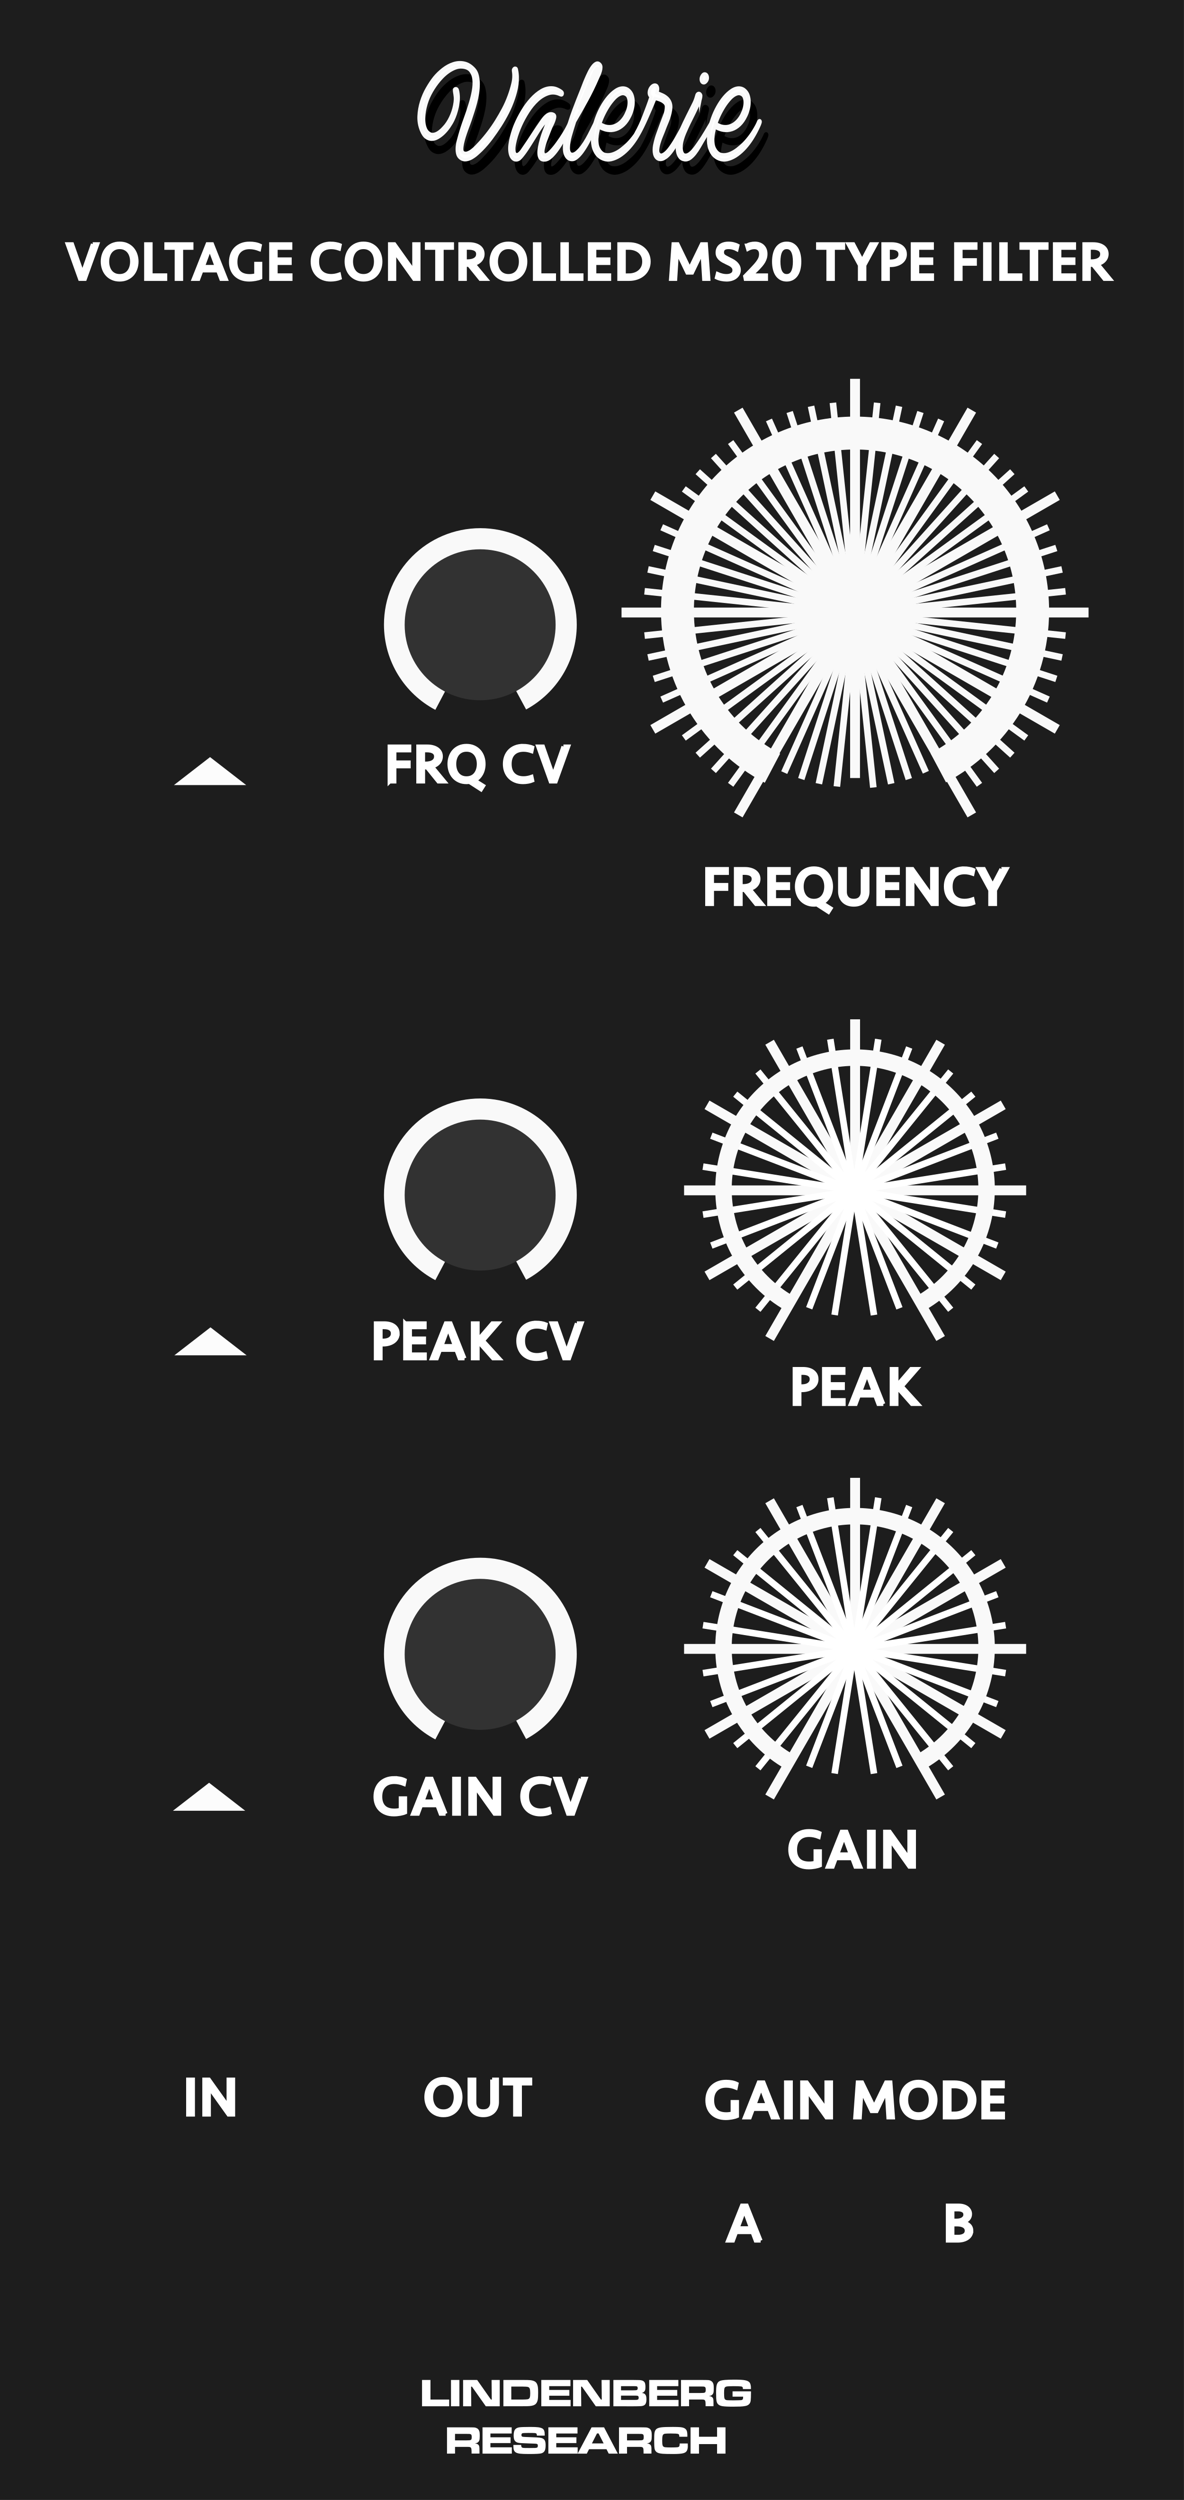 <?xml version="1.0" encoding="UTF-8" standalone="no"?>
<!DOCTYPE svg PUBLIC "-//W3C//DTD SVG 1.1//EN" "http://www.w3.org/Graphics/SVG/1.1/DTD/svg11.dtd">
<svg xmlns:serif="http://www.serif.com/" width="180px" height="380px" version="1.1"  xmlns="http://www.w3.org/2000/svg" xml:space="preserve" style="fill-rule:evenodd;clip-rule:evenodd;stroke-miterlimit:10;">
    <rect width="100%" height="100%" fill="#808080" stroke="none"/>
    <g id="Background" transform="matrix(1,0,0,1,0,-196.458)">
        <rect x="-0.01" y="196.458" width="180" height="380" style="fill:#1d1d1d;"/>
    </g>
    <g id="Controls">
        <g id="Scale_1_">
            <g id="Big_1_">
                <path d="M129.99,118.265l0,-60.683" style="fill:none;stroke:#f9f9f9;stroke-width:1.5px;"/>
                <path d="M165.49,93.105l-71,0" style="fill:none;stroke:#f9f9f9;stroke-width:1.5px;"/>
                <path d="M99.247,110.867l61.488,-35.523" style="fill:none;stroke:#f9f9f9;stroke-width:1.5px;"/>
                <path d="M112.24,123.872l35.5,-61.53" style="fill:none;stroke:#f9f9f9;stroke-width:1.5px;"/>
                <path d="M160.735,110.867l-61.488,-35.523" style="fill:none;stroke:#f9f9f9;stroke-width:1.5px;"/>
                <path d="M147.74,123.872l-35.5,-61.53" style="fill:none;stroke:#f9f9f9;stroke-width:1.5px;"/>
            </g>
            <g id="Small_1_">
                <g id="smallScale_7_">
                    <path d="M132.77,119.705l-6.143,-58.479" style="fill:none;stroke:#f9f9f9;stroke-width:1px;"/>
                    <path d="M161.99,89.881l-64,6.732" style="fill:none;stroke:#f9f9f9;stroke-width:1px;"/>
                    <path d="M103.96,112.172l52.063,-37.851" style="fill:none;stroke:#f9f9f9;stroke-width:1px;"/>
                    <path d="M119.226,117.441l23.851,-53.609" style="fill:none;stroke:#f9f9f9;stroke-width:1px;"/>
                    <path d="M159.385,106.343l-58.788,-26.193" style="fill:none;stroke:#f9f9f9;stroke-width:1px;"/>
                    <path d="M148.902,119.296l-37.823,-52.098" style="fill:none;stroke:#f9f9f9;stroke-width:1px;"/>
                </g>
                <g id="smallScale_6_">
                    <path d="M135.489,119.136l-12.188,-57.383" style="fill:none;stroke:#f9f9f9;stroke-width:1px;"/>
                    <path d="M161.463,86.554l-62.944,13.387" style="fill:none;stroke:#f9f9f9;stroke-width:1px;"/>
                    <path d="M106.079,114.791l47.823,-43.088" style="fill:none;stroke:#f9f9f9;stroke-width:1px;"/>
                    <path d="M121.816,118.42l18.116,-55.795" style="fill:none;stroke:#f9f9f9;stroke-width:1px;"/>
                    <path d="M160.592,103.195l-61.202,-19.897" style="fill:none;stroke:#f9f9f9;stroke-width:1px;"/>
                    <path d="M151.521,117.176l-43.061,-47.859" style="fill:none;stroke:#f9f9f9;stroke-width:1px;"/>
                </g>
                <g id="smallScale_5_">
                    <path d="M138.166,118.427l-18.117,-55.801" style="fill:none;stroke:#f9f9f9;stroke-width:1px;"/>
                    <path d="M160.59,83.298l-61.2,19.898" style="fill:none;stroke:#f9f9f9;stroke-width:1px;"/>
                    <path d="M108.461,117.176l43.06,-47.859" style="fill:none;stroke:#f9f9f9;stroke-width:1px;"/>
                    <path d="M124.491,119.135l12.188,-57.382" style="fill:none;stroke:#f9f9f9;stroke-width:1px;"/>
                    <path d="M161.464,99.94l-62.945,-13.386" style="fill:none;stroke:#f9f9f9;stroke-width:1px;"/>
                    <path d="M153.901,114.791l-47.822,-43.088" style="fill:none;stroke:#f9f9f9;stroke-width:1px;"/>
                </g>
                <g id="smallScale_4_">
                    <g transform="matrix(1,0,0,0.999,0,0.067)">
                        <path d="M140.753,117.44l-23.85,-53.607" style="fill:none;stroke:#f9f9f9;stroke-width:1px;"/>
                    </g>
                    <path d="M159.384,80.15l-58.787,26.193" style="fill:none;stroke:#f9f9f9;stroke-width:1px;"/>
                    <path d="M111.079,119.296l37.824,-52.1" style="fill:none;stroke:#f9f9f9;stroke-width:1px;"/>
                    <path d="M127.228,119.556l6.124,-58.329" style="fill:none;stroke:#f9f9f9;stroke-width:1px;"/>
                    <path d="M161.99,96.612l-64,-6.731" style="fill:none;stroke:#f9f9f9;stroke-width:1px;"/>
                    <path d="M156.021,112.172l-52.062,-37.851" style="fill:none;stroke:#f9f9f9;stroke-width:1px;"/>
                </g>
            </g>
            <path id="InnerCircle_1_" d="M117.435,116.771c-8.587,-4.523 -14.444,-13.541 -14.444,-23.928c0,-14.922 12.089,-27.018 27,-27.018c14.91,0 27,12.096 27,27.018c0,10.35 -5.814,19.338 -14.349,23.876" style="fill:none;stroke:#f9f9f9;stroke-width:5px;"/>
        </g>
        <g id="Scale_2_" transform="matrix(1,0,0,1,40,-127)">
            <g id="Big_3_">
                <path d="M90,309.824l0,-27.882" style="fill:none;stroke:#f9f9f9;stroke-width:1.5px;"/>
                <path d="M116,307.942l-52,0" style="fill:none;stroke:#f9f9f9;stroke-width:1.5px;"/>
                <path d="M67.483,320.942l45.034,-26" style="fill:none;stroke:#f9f9f9;stroke-width:1.5px;"/>
                <path d="M77,330.458l26,-45.032" style="fill:none;stroke:#f9f9f9;stroke-width:1.5px;"/>
                <path d="M112.517,320.942l-45.034,-26" style="fill:none;stroke:#f9f9f9;stroke-width:1.5px;"/>
                <path d="M103,330.458l-26,-45.032" style="fill:none;stroke:#f9f9f9;stroke-width:1.5px;"/>
            </g>
            <g id="Small_3_">
                <g id="smallScale_14_">
                    <path d="M92.872,326.901l-6.637,-41.935" style="fill:none;stroke:#fff;stroke-width:1px;"/>
                    <path d="M112.878,304.335l-46,7.294" style="fill:none;stroke:#fff;stroke-width:1px;"/>
                    <path d="M71.78,322.647l36.197,-29.33" style="fill:none;stroke:#fff;stroke-width:1px;"/>
                    <path d="M83.019,325.865l15.205,-39.637" style="fill:none;stroke:#fff;stroke-width:1px;"/>
                    <path d="M111.618,316.331l-43.48,-16.7" style="fill:none;stroke:#fff;stroke-width:1px;"/>
                    <path d="M104.532,326.091l-29.307,-36.219" style="fill:none;stroke:#fff;stroke-width:1px;"/>
                </g>
                <g id="smallScale_12_">
                    <path d="M96.74,325.875l-15.208,-39.646" style="fill:none;stroke:#fff;stroke-width:1px;"/>
                    <path d="M111.619,299.63l-43.48,16.702" style="fill:none;stroke:#fff;stroke-width:1px;"/>
                    <path d="M75.224,326.093l29.31,-36.221" style="fill:none;stroke:#fff;stroke-width:1px;"/>
                    <path d="M86.885,326.891l6.636,-41.924" style="fill:none;stroke:#fff;stroke-width:1px;"/>
                    <path d="M112.878,311.626l-46,-7.29" style="fill:none;stroke:#fff;stroke-width:1px;"/>
                    <path d="M107.975,322.646l-36.194,-29.329" style="fill:none;stroke:#fff;stroke-width:1px;"/>
                </g>
            </g>
            <path id="OuterCircle_5_" d="M80.647,325.45c-6.339,-3.354 -10.657,-10.016 -10.657,-17.687c0,-11.045 8.955,-19.999 20,-19.999c11.046,0 20,8.954 20,19.999c0,7.612 -4.253,14.231 -10.514,17.609" style="fill:none;stroke:#f9f9f9;stroke-width:2.5px;"/>
        </g>
        <g id="Scale_2_1" serif:id="Scale_2_" transform="matrix(1,0,0,1,40,-57.3)">
            <g id="Big_3_1" serif:id="Big_3_">
                <path d="M90,309.824l0,-27.882" style="fill:none;stroke:#f9f9f9;stroke-width:1.5px;"/>
                <path d="M116,307.942l-52,0" style="fill:none;stroke:#f9f9f9;stroke-width:1.5px;"/>
                <path d="M67.483,320.942l45.034,-26" style="fill:none;stroke:#f9f9f9;stroke-width:1.5px;"/>
                <path d="M77,330.458l26,-45.032" style="fill:none;stroke:#f9f9f9;stroke-width:1.5px;"/>
                <path d="M112.517,320.942l-45.034,-26" style="fill:none;stroke:#f9f9f9;stroke-width:1.5px;"/>
                <path d="M103,330.458l-26,-45.032" style="fill:none;stroke:#f9f9f9;stroke-width:1.5px;"/>
            </g>
            <g id="Small_3_1" serif:id="Small_3_">
                <g id="smallScale_14_1" serif:id="smallScale_14_">
                    <path d="M92.872,326.901l-6.637,-41.935" style="fill:none;stroke:#fff;stroke-width:1px;"/>
                    <path d="M112.878,304.335l-46,7.294" style="fill:none;stroke:#fff;stroke-width:1px;"/>
                    <path d="M71.78,322.647l36.197,-29.33" style="fill:none;stroke:#fff;stroke-width:1px;"/>
                    <path d="M83.019,325.865l15.205,-39.637" style="fill:none;stroke:#fff;stroke-width:1px;"/>
                    <path d="M111.618,316.331l-43.48,-16.7" style="fill:none;stroke:#fff;stroke-width:1px;"/>
                    <path d="M104.532,326.091l-29.307,-36.219" style="fill:none;stroke:#fff;stroke-width:1px;"/>
                </g>
                <g id="smallScale_12_1" serif:id="smallScale_12_">
                    <path d="M96.74,325.875l-15.208,-39.646" style="fill:none;stroke:#fff;stroke-width:1px;"/>
                    <path d="M111.619,299.63l-43.48,16.702" style="fill:none;stroke:#fff;stroke-width:1px;"/>
                    <path d="M75.224,326.093l29.31,-36.221" style="fill:none;stroke:#fff;stroke-width:1px;"/>
                    <path d="M86.885,326.891l6.636,-41.924" style="fill:none;stroke:#fff;stroke-width:1px;"/>
                    <path d="M112.878,311.626l-46,-7.29" style="fill:none;stroke:#fff;stroke-width:1px;"/>
                    <path d="M107.975,322.646l-36.194,-29.329" style="fill:none;stroke:#fff;stroke-width:1px;"/>
                </g>
            </g>
            <path id="OuterCircle_5_1" serif:id="OuterCircle_5_" d="M80.647,325.45c-6.339,-3.354 -10.657,-10.016 -10.657,-17.687c0,-11.045 8.955,-19.999 20,-19.999c11.046,0 20,8.954 20,19.999c0,7.612 -4.253,14.231 -10.514,17.609" style="fill:none;stroke:#f9f9f9;stroke-width:2.5px;"/>
        </g>
        <g id="ScaleSmall_3_" transform="matrix(1,0,0,1,0,69.811)">
            <g id="OuterCircle_4_" transform="matrix(0.872,0,0,0.872,9.377,23.229)">
                <path d="M66.295,194.337c-4.545,-2.404 -7.642,-7.182 -7.642,-12.684c0,-7.92 6.422,-14.343 14.342,-14.343c7.921,0 14.343,6.423 14.343,14.343c0,5.459 -3.05,10.206 -7.538,12.628" style="fill:none;stroke:#f9f9f9;stroke-width:4.93px;"/>
            </g>
            <circle id="Circle_4_" cx="72.995" cy="181.659" r="11.474" style="fill:#323232;"/>
        </g>
        <g id="ScaleSmall_3_1" serif:id="ScaleSmall_3_">
            <g id="OuterCircle_4_1" serif:id="OuterCircle_4_" transform="matrix(0.872,0,0,0.872,9.377,23.229)">
                <path d="M66.295,194.337c-4.545,-2.404 -7.642,-7.182 -7.642,-12.684c0,-7.92 6.422,-14.343 14.342,-14.343c7.921,0 14.343,6.423 14.343,14.343c0,5.459 -3.05,10.206 -7.538,12.628" style="fill:none;stroke:#f9f9f9;stroke-width:4.93px;"/>
            </g>
            <circle id="Circle_4_1" serif:id="Circle_4_" cx="72.995" cy="181.659" r="11.474" style="fill:#323232;"/>
        </g>
        <g id="ScaleSmall_3_2" serif:id="ScaleSmall_3_" transform="matrix(1,0,0,1,0,-86.689)">
            <g id="OuterCircle_4_2" serif:id="OuterCircle_4_" transform="matrix(0.872,0,0,0.872,9.377,23.229)">
                <path d="M66.295,194.337c-4.545,-2.404 -7.642,-7.182 -7.642,-12.684c0,-7.92 6.422,-14.343 14.342,-14.343c7.921,0 14.343,6.423 14.343,14.343c0,5.459 -3.05,10.206 -7.538,12.628" style="fill:none;stroke:#f9f9f9;stroke-width:4.93px;"/>
            </g>
            <circle id="Circle_4_2" serif:id="Circle_4_" cx="72.995" cy="181.659" r="11.474" style="fill:#323232;"/>
        </g>
        <g>
            <path d="M124.132,209.653c0,0.256 -0.056,0.487 -0.168,0.692c-0.112,0.205 -0.268,0.38 -0.468,0.523c-0.2,0.145 -0.436,0.255 -0.708,0.332c-0.272,0.078 -0.565,0.116 -0.88,0.116l-0.368,0l0,2.104l-0.735,0l0,-5.328l1.287,0c0.288,0 0.557,0.031 0.805,0.096c0.248,0.065 0.463,0.161 0.647,0.292c0.184,0.131 0.328,0.294 0.433,0.487c0.103,0.197 0.155,0.426 0.155,0.686Zm-0.736,-0.007c0,-0.177 -0.035,-0.324 -0.104,-0.444c-0.069,-0.119 -0.164,-0.219 -0.284,-0.296c-0.119,-0.077 -0.262,-0.134 -0.424,-0.168c-0.162,-0.034 -0.334,-0.052 -0.516,-0.052l-0.528,0l0,2.04l0.392,0c0.214,0 0.41,-0.024 0.588,-0.072c0.18,-0.048 0.334,-0.118 0.465,-0.212c0.131,-0.094 0.231,-0.207 0.304,-0.34c0.07,-0.133 0.107,-0.286 0.107,-0.456Z" style="fill:#fff;fill-rule:nonzero;stroke:#fff;stroke-width:0.6px;"/>
            <path d="M125.268,208.094l2.969,0l0,0.6l-2.232,0l0,1.704l2.137,0l0,0.601l-2.137,0l0,1.823l2.256,0l0,0.601l-2.992,0l0,-5.329l-0.001,0Z" style="fill:#fff;fill-rule:nonzero;stroke:#fff;stroke-width:0.6px;"/>
            <path d="M134.292,213.422l-0.752,0l-0.488,-1.289l-2.487,0l-0.48,1.289l-0.752,0l2.12,-5.328l0.72,0l2.119,5.328Zm-3.504,-1.881l2.048,0l-1.023,-2.775l-1.025,2.775Z" style="fill:#fff;fill-rule:nonzero;stroke:#fff;stroke-width:0.6px;"/>
            <path d="M135.557,213.422l0,-5.328l0.735,0l0,2.584l2.224,-2.584l0.889,0l-2.297,2.64l2.448,2.688l-0.928,0l-2.336,-2.641l0,2.641l-0.735,0Z" style="fill:#fff;fill-rule:nonzero;stroke:#fff;stroke-width:0.6px;"/>
        </g>
        <g>
            <path d="M122.997,278.332c0.298,0 0.584,0.025 0.856,0.075c0.271,0.051 0.517,0.13 0.735,0.236l-0.12,0.584c-0.229,-0.091 -0.468,-0.163 -0.716,-0.216c-0.248,-0.054 -0.497,-0.08 -0.748,-0.08c-0.661,0 -1.181,0.193 -1.56,0.578c-0.379,0.387 -0.568,0.934 -0.568,1.642c0,0.681 0.179,1.204 0.536,1.569c0.356,0.364 0.894,0.547 1.608,0.547c0.17,0 0.342,-0.012 0.516,-0.036c0.173,-0.024 0.32,-0.055 0.443,-0.093l0,-1.735l0.672,0l0,2.147c-0.202,0.087 -0.461,0.158 -0.775,0.215c-0.314,0.057 -0.629,0.086 -0.943,0.086c-0.438,0 -0.83,-0.065 -1.177,-0.196c-0.347,-0.13 -0.64,-0.314 -0.88,-0.552c-0.24,-0.238 -0.423,-0.521 -0.548,-0.852c-0.126,-0.331 -0.188,-0.697 -0.188,-1.097c0,-0.416 0.065,-0.798 0.196,-1.144c0.13,-0.348 0.318,-0.645 0.563,-0.893c0.246,-0.248 0.545,-0.441 0.896,-0.58c0.351,-0.139 0.754,-0.205 1.202,-0.205Z" style="fill:#fff;fill-rule:nonzero;stroke:#fff;stroke-width:0.6px;"/>
            <path d="M130.797,283.756l-0.752,0l-0.488,-1.289l-2.488,0l-0.479,1.289l-0.752,0l2.12,-5.328l0.72,0l2.119,5.328Zm-3.504,-1.881l2.048,0l-1.024,-2.775l-1.024,2.775Z" style="fill:#fff;fill-rule:nonzero;stroke:#fff;stroke-width:0.6px;"/>
            <rect x="132.102" y="278.428" width="0.735" height="5.328" style="fill:#fff;stroke:#fff;stroke-width:0.6px;"/>
            <path d="M138.245,283.756l-2.983,-4.185l0,4.185l-0.705,0l0,-5.328l0.705,0l2.983,4.184l0,-4.184l0.704,0l0,5.328l-0.704,0Z" style="fill:#fff;fill-rule:nonzero;stroke:#fff;stroke-width:0.6px;"/>
        </g>
        <g>
            <path d="M107.51,137.422l0,-5.328l3,0l0,0.6l-2.264,0l0,1.824l2.168,0l0,0.6l-2.168,0l0,2.305l-0.736,0l0,-0.001Z" style="fill:#fff;fill-rule:nonzero;stroke:#fff;stroke-width:0.6px;"/>
            <path d="M112.605,137.422l-0.735,0l0,-5.328l1.384,0c0.288,0 0.557,0.031 0.805,0.096c0.248,0.065 0.465,0.158 0.651,0.283c0.187,0.126 0.333,0.283 0.44,0.473c0.106,0.189 0.16,0.406 0.16,0.652c0,0.367 -0.119,0.688 -0.356,0.96c-0.237,0.272 -0.569,0.47 -0.996,0.592l1.88,2.272l-0.904,0l-1.736,-2.145c-0.025,0 -0.066,0.002 -0.119,0.004c-0.054,0.003 -0.109,0.004 -0.168,0.004l-0.305,0l0,2.137l-0.001,0Zm1.969,-3.809c0,-0.165 -0.036,-0.309 -0.108,-0.428c-0.071,-0.12 -0.169,-0.217 -0.292,-0.288c-0.123,-0.072 -0.264,-0.126 -0.424,-0.16c-0.16,-0.034 -0.328,-0.052 -0.504,-0.052l-0.641,0l0,2.008l0.369,0c0.223,0 0.433,-0.021 0.627,-0.064c0.195,-0.042 0.364,-0.107 0.508,-0.195c0.145,-0.088 0.258,-0.2 0.341,-0.336c0.083,-0.137 0.124,-0.297 0.124,-0.485Z" style="fill:#fff;fill-rule:nonzero;stroke:#fff;stroke-width:0.6px;"/>
            <path d="M116.942,132.094l2.968,0l0,0.6l-2.232,0l0,1.704l2.137,0l0,0.601l-2.137,0l0,1.823l2.256,0l0,0.601l-2.991,0l0,-5.329l-0.001,0Z" style="fill:#fff;fill-rule:nonzero;stroke:#fff;stroke-width:0.6px;"/>
            <path d="M123.742,137.518c-0.416,0 -0.787,-0.074 -1.111,-0.225c-0.326,-0.148 -0.598,-0.349 -0.816,-0.6c-0.219,-0.25 -0.386,-0.544 -0.5,-0.88c-0.115,-0.336 -0.172,-0.688 -0.172,-1.056c0,-0.369 0.057,-0.721 0.172,-1.057c0.114,-0.336 0.281,-0.629 0.5,-0.88c0.219,-0.251 0.49,-0.45 0.816,-0.601c0.324,-0.148 0.695,-0.223 1.111,-0.223c0.416,0 0.786,0.074 1.112,0.223c0.325,0.15 0.597,0.35 0.815,0.601c0.218,0.251 0.386,0.544 0.5,0.88c0.115,0.336 0.172,0.688 0.172,1.057c0,0.266 -0.029,0.525 -0.088,0.775c-0.059,0.251 -0.146,0.484 -0.264,0.7c-0.118,0.216 -0.262,0.411 -0.432,0.584c-0.171,0.173 -0.368,0.315 -0.593,0.429l1.32,0.831l-0.344,0.544l-1.76,-1.136c-0.07,0.011 -0.142,0.019 -0.217,0.024c-0.071,0.007 -0.147,0.01 -0.221,0.01Zm0,-0.592c0.304,0 0.573,-0.057 0.808,-0.168c0.235,-0.112 0.43,-0.268 0.584,-0.465c0.155,-0.197 0.272,-0.428 0.353,-0.691c0.081,-0.263 0.12,-0.545 0.12,-0.844c0,-0.299 -0.04,-0.58 -0.12,-0.844c-0.08,-0.265 -0.197,-0.494 -0.353,-0.688c-0.154,-0.194 -0.349,-0.35 -0.584,-0.464c-0.234,-0.115 -0.504,-0.172 -0.808,-0.172c-0.305,0 -0.573,0.057 -0.809,0.172c-0.234,0.114 -0.429,0.27 -0.584,0.464c-0.154,0.194 -0.271,0.424 -0.352,0.688c-0.08,0.264 -0.119,0.545 -0.119,0.844c0,0.299 0.039,0.58 0.119,0.844c0.08,0.264 0.197,0.494 0.352,0.691c0.155,0.197 0.35,0.353 0.584,0.465c0.236,0.111 0.505,0.168 0.809,0.168Z" style="fill:#fff;fill-rule:nonzero;stroke:#fff;stroke-width:0.6px;"/>
            <path d="M131.149,132.094l0.736,0l0,3.439c0,0.277 -0.046,0.537 -0.136,0.78c-0.091,0.243 -0.225,0.453 -0.4,0.632c-0.175,0.179 -0.394,0.318 -0.652,0.42c-0.258,0.102 -0.559,0.152 -0.899,0.152c-0.342,0 -0.642,-0.051 -0.9,-0.152c-0.258,-0.101 -0.476,-0.241 -0.652,-0.42c-0.176,-0.179 -0.309,-0.389 -0.399,-0.632c-0.09,-0.243 -0.136,-0.503 -0.136,-0.78l0,-3.439l0.735,0l0,3.472c0,0.399 0.113,0.726 0.34,0.976c0.227,0.251 0.564,0.377 1.013,0.377c0.447,0 0.785,-0.126 1.012,-0.377c0.227,-0.25 0.34,-0.576 0.34,-0.976l0,-3.472l-0.002,0Z" style="fill:#fff;fill-rule:nonzero;stroke:#fff;stroke-width:0.6px;"/>
            <path d="M133.533,132.094l2.969,0l0,0.6l-2.232,0l0,1.704l2.136,0l0,0.601l-2.136,0l0,1.823l2.256,0l0,0.601l-2.992,0l0,-5.329l-0.001,0Z" style="fill:#fff;fill-rule:nonzero;stroke:#fff;stroke-width:0.6px;"/>
            <path d="M141.702,137.422l-2.984,-4.185l0,4.185l-0.704,0l0,-5.328l0.704,0l2.984,4.184l0,-4.184l0.704,0l0,5.328l-0.704,0Z" style="fill:#fff;fill-rule:nonzero;stroke:#fff;stroke-width:0.6px;"/>
            <path d="M146.559,131.998c0.239,0 0.49,0.021 0.752,0.067c0.261,0.046 0.479,0.105 0.655,0.181l-0.119,0.567c-0.182,-0.063 -0.376,-0.116 -0.584,-0.156c-0.208,-0.04 -0.414,-0.06 -0.616,-0.06c-0.667,0 -1.187,0.187 -1.561,0.56c-0.373,0.374 -0.56,0.907 -0.56,1.601c0,0.694 0.187,1.227 0.56,1.6c0.374,0.373 0.894,0.561 1.561,0.561c0.202,0 0.408,-0.021 0.616,-0.061c0.208,-0.04 0.402,-0.092 0.584,-0.156l0.119,0.568c-0.176,0.074 -0.395,0.135 -0.655,0.18c-0.262,0.045 -0.513,0.068 -0.752,0.068c-0.438,0 -0.828,-0.069 -1.172,-0.208c-0.345,-0.139 -0.634,-0.331 -0.868,-0.576c-0.235,-0.245 -0.415,-0.536 -0.54,-0.872c-0.126,-0.336 -0.188,-0.704 -0.188,-1.104c0,-0.4 0.062,-0.769 0.188,-1.104c0.125,-0.336 0.305,-0.626 0.54,-0.872c0.234,-0.245 0.523,-0.438 0.868,-0.576c0.343,-0.14 0.734,-0.208 1.172,-0.208Z" style="fill:#fff;fill-rule:nonzero;stroke:#fff;stroke-width:0.6px;"/>
            <path d="M152.246,132.094l0.784,0l-1.752,3.224l0,2.104l-0.736,0l0,-2.104l-1.752,-3.224l0.784,0l1.336,2.543l1.336,-2.543Z" style="fill:#fff;fill-rule:nonzero;stroke:#fff;stroke-width:0.6px;"/>
        </g>
        <path id="Arrow" d="M26.295,275.245l5.493,-4.254l5.492,4.254l-10.985,0Z" style="fill:#fcfcfc;fill-rule:nonzero;"/>
        <path id="Arrow_1_" d="M26.507,206.018l5.493,-4.254l5.492,4.254l-10.985,0Z" style="fill:#fcfcfc;fill-rule:nonzero;"/>
        <g transform="matrix(1,0,0,1,0,-1)">
            <path d="M59.229,119.799l0,-5.328l3,0l0,0.6l-2.265,0l0,1.824l2.168,0l0,0.6l-2.168,0l0,2.305l-0.735,0l0,-0.001Z" style="fill:#fff;fill-rule:nonzero;stroke:#fff;stroke-width:0.6px;"/>
            <path d="M64.324,119.799l-0.736,0l0,-5.328l1.384,0c0.288,0 0.556,0.031 0.804,0.096c0.248,0.065 0.466,0.158 0.652,0.283c0.187,0.126 0.334,0.283 0.439,0.473c0.107,0.189 0.16,0.406 0.16,0.652c0,0.367 -0.118,0.688 -0.355,0.96c-0.237,0.272 -0.569,0.47 -0.996,0.592l1.88,2.272l-0.903,0l-1.736,-2.145c-0.027,0 -0.066,0.002 -0.12,0.004c-0.054,0.003 -0.109,0.004 -0.168,0.004l-0.304,0l0,2.137l-0.001,0Zm1.968,-3.809c0,-0.165 -0.036,-0.309 -0.108,-0.428c-0.072,-0.12 -0.17,-0.217 -0.292,-0.288c-0.122,-0.072 -0.264,-0.126 -0.424,-0.16c-0.16,-0.034 -0.328,-0.052 -0.504,-0.052l-0.64,0l0,2.008l0.367,0c0.225,0 0.434,-0.021 0.629,-0.064c0.193,-0.042 0.363,-0.107 0.508,-0.195c0.144,-0.088 0.257,-0.2 0.34,-0.336c0.082,-0.137 0.124,-0.297 0.124,-0.485Z" style="fill:#fff;fill-rule:nonzero;stroke:#fff;stroke-width:0.6px;"/>
            <path d="M70.924,119.895c-0.416,0 -0.787,-0.074 -1.111,-0.225c-0.326,-0.148 -0.598,-0.349 -0.816,-0.6c-0.219,-0.25 -0.386,-0.544 -0.5,-0.88c-0.115,-0.336 -0.172,-0.688 -0.172,-1.056c0,-0.369 0.057,-0.721 0.172,-1.057c0.114,-0.336 0.281,-0.629 0.5,-0.88c0.219,-0.251 0.49,-0.45 0.816,-0.601c0.324,-0.148 0.695,-0.223 1.111,-0.223c0.416,0 0.787,0.074 1.111,0.223c0.326,0.15 0.598,0.35 0.816,0.601c0.218,0.251 0.386,0.544 0.5,0.88c0.115,0.336 0.172,0.688 0.172,1.057c0,0.266 -0.029,0.525 -0.088,0.775c-0.059,0.251 -0.146,0.484 -0.264,0.7c-0.118,0.216 -0.262,0.411 -0.432,0.584c-0.171,0.173 -0.368,0.315 -0.592,0.429l1.319,0.831l-0.344,0.544l-1.761,-1.136c-0.068,0.011 -0.141,0.019 -0.215,0.024c-0.073,0.007 -0.148,0.01 -0.222,0.01Zm0,-0.592c0.305,0 0.573,-0.057 0.809,-0.168c0.234,-0.112 0.429,-0.268 0.584,-0.465c0.154,-0.197 0.271,-0.428 0.352,-0.691c0.081,-0.263 0.12,-0.545 0.12,-0.844c0,-0.299 -0.04,-0.58 -0.12,-0.844c-0.08,-0.265 -0.197,-0.494 -0.352,-0.688c-0.155,-0.194 -0.35,-0.35 -0.584,-0.464c-0.235,-0.115 -0.504,-0.172 -0.809,-0.172c-0.305,0 -0.573,0.057 -0.809,0.172c-0.234,0.114 -0.429,0.27 -0.584,0.464c-0.154,0.194 -0.271,0.424 -0.352,0.688c-0.08,0.264 -0.119,0.545 -0.119,0.844c0,0.299 0.039,0.58 0.119,0.844c0.08,0.264 0.197,0.494 0.352,0.691c0.155,0.197 0.35,0.353 0.584,0.465c0.236,0.111 0.504,0.168 0.809,0.168Z" style="fill:#fff;fill-rule:nonzero;stroke:#fff;stroke-width:0.6px;"/>
            <path d="M79.517,114.375c0.239,0 0.49,0.021 0.752,0.067c0.261,0.046 0.479,0.105 0.655,0.181l-0.119,0.567c-0.182,-0.063 -0.376,-0.116 -0.584,-0.156c-0.208,-0.04 -0.414,-0.06 -0.616,-0.06c-0.667,0 -1.187,0.187 -1.561,0.56c-0.373,0.374 -0.56,0.907 -0.56,1.601c0,0.694 0.187,1.227 0.56,1.6c0.374,0.373 0.894,0.561 1.561,0.561c0.202,0 0.408,-0.021 0.616,-0.061c0.208,-0.04 0.402,-0.092 0.584,-0.156l0.119,0.568c-0.176,0.074 -0.395,0.135 -0.655,0.18c-0.262,0.045 -0.513,0.068 -0.752,0.068c-0.438,0 -0.828,-0.069 -1.172,-0.208c-0.345,-0.139 -0.634,-0.331 -0.868,-0.576c-0.235,-0.245 -0.415,-0.536 -0.54,-0.872c-0.126,-0.336 -0.188,-0.704 -0.188,-1.104c0,-0.4 0.062,-0.769 0.188,-1.104c0.125,-0.336 0.305,-0.626 0.54,-0.872c0.234,-0.245 0.523,-0.438 0.868,-0.576c0.343,-0.14 0.734,-0.208 1.172,-0.208Z" style="fill:#fff;fill-rule:nonzero;stroke:#fff;stroke-width:0.6px;"/>
            <path d="M85.659,114.471l0.736,0l-1.912,5.328l-0.768,0l-1.912,-5.328l0.736,0l1.56,4.455l1.56,-4.455Z" style="fill:#fff;fill-rule:nonzero;stroke:#fff;stroke-width:0.6px;"/>
        </g>
        <g>
            <path d="M60.458,202.711c0,0.256 -0.056,0.486 -0.168,0.691c-0.112,0.206 -0.268,0.381 -0.468,0.525c-0.2,0.143 -0.436,0.254 -0.708,0.331c-0.272,0.077 -0.565,0.116 -0.88,0.116l-0.368,0l0,2.104l-0.735,0l0,-5.328l1.287,0c0.288,0 0.557,0.033 0.805,0.097c0.248,0.064 0.463,0.161 0.647,0.292c0.184,0.131 0.328,0.293 0.433,0.488c0.103,0.195 0.155,0.422 0.155,0.684Zm-0.735,-0.008c0,-0.176 -0.035,-0.324 -0.104,-0.444c-0.069,-0.12 -0.164,-0.218 -0.284,-0.296c-0.119,-0.077 -0.262,-0.133 -0.424,-0.168c-0.162,-0.035 -0.334,-0.052 -0.516,-0.052l-0.528,0l0,2.04l0.392,0c0.214,0 0.41,-0.024 0.588,-0.072c0.18,-0.048 0.334,-0.119 0.465,-0.212c0.131,-0.093 0.231,-0.206 0.304,-0.34c0.07,-0.134 0.107,-0.286 0.107,-0.456Z" style="fill:#fff;fill-rule:nonzero;stroke:#fff;stroke-width:0.6px;"/>
            <path d="M61.594,201.15l2.969,0l0,0.601l-2.233,0l0,1.704l2.137,0l0,0.6l-2.137,0l0,1.824l2.256,0l0,0.6l-2.992,0l0,-5.329Z" style="fill:#fff;fill-rule:nonzero;stroke:#fff;stroke-width:0.6px;"/>
            <path d="M70.618,206.479l-0.752,0l-0.488,-1.287l-2.487,0l-0.48,1.287l-0.752,0l2.12,-5.328l0.72,0l2.119,5.328Zm-3.504,-1.879l2.048,0l-1.023,-2.776l-1.025,2.776Z" style="fill:#fff;fill-rule:nonzero;stroke:#fff;stroke-width:0.6px;"/>
            <path d="M71.883,206.479l0,-5.328l0.735,0l0,2.584l2.224,-2.584l0.889,0l-2.297,2.641l2.448,2.688l-0.928,0l-2.336,-2.64l0,2.64l-0.735,0l0,-0.001Z" style="fill:#fff;fill-rule:nonzero;stroke:#fff;stroke-width:0.6px;"/>
            <path d="M81.555,201.055c0.239,0 0.49,0.023 0.752,0.068c0.261,0.045 0.479,0.105 0.655,0.18l-0.119,0.568c-0.182,-0.064 -0.376,-0.116 -0.584,-0.156c-0.208,-0.04 -0.414,-0.061 -0.616,-0.061c-0.667,0 -1.187,0.188 -1.561,0.561c-0.373,0.373 -0.56,0.906 -0.56,1.6c0,0.694 0.187,1.228 0.56,1.601c0.374,0.374 0.894,0.56 1.561,0.56c0.202,0 0.408,-0.02 0.616,-0.06c0.208,-0.04 0.402,-0.092 0.584,-0.156l0.119,0.568c-0.176,0.075 -0.395,0.135 -0.655,0.18c-0.262,0.046 -0.513,0.068 -0.752,0.068c-0.438,0 -0.828,-0.069 -1.172,-0.208c-0.345,-0.139 -0.634,-0.33 -0.868,-0.576c-0.235,-0.245 -0.415,-0.536 -0.54,-0.872c-0.126,-0.336 -0.188,-0.704 -0.188,-1.104c0,-0.399 0.062,-0.768 0.188,-1.104c0.125,-0.336 0.305,-0.627 0.54,-0.872c0.234,-0.245 0.523,-0.437 0.868,-0.575c0.344,-0.14 0.734,-0.21 1.172,-0.21Z" style="fill:#fff;fill-rule:nonzero;stroke:#fff;stroke-width:0.6px;"/>
            <path d="M87.697,201.15l0.736,0l-1.912,5.328l-0.768,0l-1.912,-5.328l0.736,0l1.56,4.457l1.56,-4.457Z" style="fill:#fff;fill-rule:nonzero;stroke:#fff;stroke-width:0.6px;"/>
        </g>
        <path id="Arrow_2_" d="M26.442,119.338l5.493,-4.254l5.492,4.254l-10.985,0Z" style="fill:#fcfcfc;fill-rule:nonzero;"/>
        <g id="DRIVE">
            <path d="M59.936,270.281c0.299,0 0.584,0.025 0.855,0.076c0.272,0.051 0.518,0.129 0.736,0.236l-0.12,0.584c-0.229,-0.091 -0.468,-0.162 -0.716,-0.217c-0.248,-0.053 -0.498,-0.08 -0.748,-0.08c-0.662,0 -1.182,0.193 -1.561,0.58c-0.379,0.386 -0.567,0.933 -0.567,1.641c0,0.682 0.179,1.205 0.536,1.568c0.357,0.365 0.893,0.548 1.607,0.548c0.171,0 0.343,-0.013 0.517,-0.036c0.173,-0.023 0.321,-0.055 0.444,-0.092l0,-1.736l0.672,0l0,2.148c-0.203,0.086 -0.462,0.158 -0.776,0.215c-0.315,0.057 -0.63,0.085 -0.944,0.085c-0.438,0 -0.829,-0.065 -1.176,-0.196c-0.347,-0.131 -0.641,-0.314 -0.88,-0.552c-0.24,-0.237 -0.423,-0.521 -0.548,-0.853c-0.125,-0.33 -0.188,-0.695 -0.188,-1.096c0,-0.416 0.064,-0.797 0.195,-1.145c0.131,-0.346 0.318,-0.644 0.564,-0.892c0.244,-0.247 0.543,-0.44 0.896,-0.579c0.353,-0.139 0.753,-0.207 1.202,-0.207Z" style="fill:#fff;fill-rule:nonzero;stroke:#fff;stroke-width:0.6px;"/>
            <path d="M67.735,275.705l-0.752,0l-0.488,-1.287l-2.487,0l-0.48,1.287l-0.752,0l2.12,-5.328l0.72,0l2.119,5.328Zm-3.504,-1.879l2.048,0l-1.023,-2.776l-1.025,2.776Z" style="fill:#fff;fill-rule:nonzero;stroke:#fff;stroke-width:0.6px;"/>
            <rect x="69.039" y="270.377" width="0.736" height="5.328" style="fill:#fff;stroke:#fff;stroke-width:0.6px;"/>
            <path d="M75.183,275.705l-2.983,-4.184l0,4.184l-0.704,0l0,-5.328l0.704,0l2.983,4.185l0,-4.185l0.705,0l0,5.328l-0.705,0Z" style="fill:#fff;fill-rule:nonzero;stroke:#fff;stroke-width:0.6px;"/>
            <path d="M82.159,270.281c0.239,0 0.49,0.023 0.752,0.068c0.261,0.045 0.479,0.105 0.655,0.18l-0.119,0.568c-0.182,-0.064 -0.376,-0.116 -0.584,-0.156c-0.208,-0.04 -0.414,-0.061 -0.616,-0.061c-0.667,0 -1.187,0.188 -1.561,0.561c-0.373,0.373 -0.56,0.906 -0.56,1.6c0,0.694 0.187,1.228 0.56,1.601c0.374,0.374 0.894,0.56 1.561,0.56c0.202,0 0.408,-0.02 0.616,-0.06c0.208,-0.04 0.402,-0.092 0.584,-0.156l0.119,0.568c-0.176,0.075 -0.395,0.135 -0.655,0.18c-0.262,0.046 -0.513,0.068 -0.752,0.068c-0.438,0 -0.828,-0.069 -1.172,-0.208c-0.345,-0.139 -0.634,-0.33 -0.868,-0.576c-0.235,-0.245 -0.415,-0.536 -0.54,-0.872c-0.126,-0.336 -0.188,-0.704 -0.188,-1.104c0,-0.399 0.062,-0.768 0.188,-1.104c0.125,-0.336 0.305,-0.627 0.54,-0.872c0.234,-0.245 0.523,-0.437 0.868,-0.575c0.344,-0.139 0.735,-0.21 1.172,-0.21Z" style="fill:#fff;fill-rule:nonzero;stroke:#fff;stroke-width:0.6px;"/>
            <path d="M88.303,270.377l0.736,0l-1.912,5.328l-0.768,0l-1.912,-5.328l0.736,0l1.56,4.457l1.56,-4.457Z" style="fill:#fff;fill-rule:nonzero;stroke:#fff;stroke-width:0.6px;"/>
        </g>
        <g>
            <rect x="28.599" y="316.106" width="0.736" height="5.328" style="fill:#fff;stroke:#fff;stroke-width:0.6px;"/>
            <path d="M34.743,321.434l-2.984,-4.184l0,4.184l-0.704,0l0,-5.328l0.704,0l2.984,4.185l0,-4.185l0.704,0l0,5.328l-0.704,0Z" style="fill:#fff;fill-rule:nonzero;stroke:#fff;stroke-width:0.6px;"/>
        </g>
        <g>
            <path d="M67.412,321.529c-0.416,0 -0.787,-0.074 -1.111,-0.225c-0.326,-0.148 -0.598,-0.349 -0.816,-0.6c-0.219,-0.25 -0.386,-0.544 -0.5,-0.88c-0.115,-0.336 -0.172,-0.688 -0.172,-1.056c0,-0.369 0.057,-0.721 0.172,-1.057c0.114,-0.336 0.281,-0.629 0.5,-0.88c0.219,-0.251 0.49,-0.45 0.816,-0.601c0.324,-0.148 0.695,-0.223 1.111,-0.223c0.416,0 0.787,0.074 1.111,0.223c0.326,0.15 0.598,0.35 0.816,0.601c0.218,0.251 0.386,0.544 0.5,0.88c0.115,0.336 0.172,0.688 0.172,1.057c0,0.367 -0.057,0.72 -0.172,1.056c-0.114,0.336 -0.281,0.63 -0.5,0.88c-0.219,0.251 -0.49,0.451 -0.816,0.6c-0.324,0.151 -0.695,0.225 -1.111,0.225Zm0,-0.591c0.305,0 0.573,-0.057 0.809,-0.168c0.234,-0.112 0.429,-0.268 0.584,-0.465c0.154,-0.197 0.271,-0.428 0.352,-0.691c0.081,-0.263 0.12,-0.545 0.12,-0.844c0,-0.299 -0.04,-0.58 -0.12,-0.844c-0.08,-0.265 -0.197,-0.494 -0.352,-0.688c-0.155,-0.194 -0.35,-0.35 -0.584,-0.464c-0.235,-0.115 -0.504,-0.172 -0.809,-0.172c-0.305,0 -0.573,0.057 -0.809,0.172c-0.234,0.114 -0.429,0.27 -0.584,0.464c-0.154,0.194 -0.271,0.424 -0.352,0.688c-0.08,0.264 -0.119,0.545 -0.119,0.844c0,0.299 0.039,0.58 0.119,0.844c0.08,0.264 0.197,0.494 0.352,0.691c0.155,0.197 0.35,0.353 0.584,0.465c0.236,0.111 0.504,0.168 0.809,0.168Z" style="fill:#fff;fill-rule:nonzero;stroke:#fff;stroke-width:0.6px;"/>
            <path d="M74.82,316.105l0.736,0l0,3.439c0,0.277 -0.046,0.537 -0.137,0.78c-0.091,0.243 -0.225,0.453 -0.4,0.632c-0.175,0.179 -0.393,0.318 -0.651,0.42c-0.258,0.102 -0.56,0.152 -0.9,0.152c-0.34,0 -0.642,-0.051 -0.899,-0.152c-0.26,-0.102 -0.477,-0.241 -0.652,-0.42c-0.175,-0.179 -0.31,-0.389 -0.4,-0.632c-0.09,-0.243 -0.136,-0.503 -0.136,-0.78l0,-3.439l0.736,0l0,3.472c0,0.399 0.112,0.726 0.34,0.976c0.227,0.251 0.563,0.377 1.012,0.377c0.449,0 0.786,-0.126 1.013,-0.377c0.227,-0.25 0.34,-0.576 0.34,-0.976l0,-3.472l-0.002,0Z" style="fill:#fff;fill-rule:nonzero;stroke:#fff;stroke-width:0.6px;"/>
            <path d="M80.611,316.105l0,0.6l-1.567,0l0,4.729l-0.735,0l0,-4.729l-1.568,0l0,-0.6l3.87,0Z" style="fill:#fff;fill-rule:nonzero;stroke:#fff;stroke-width:0.6px;"/>
        </g>
        <g id="DRIVE_1_">
            <path d="M110.391,316.443c0.298,0 0.584,0.025 0.855,0.075c0.271,0.051 0.518,0.13 0.736,0.236l-0.121,0.584c-0.229,-0.091 -0.467,-0.163 -0.715,-0.216c-0.248,-0.054 -0.498,-0.08 -0.748,-0.08c-0.662,0 -1.182,0.193 -1.561,0.578c-0.379,0.387 -0.568,0.934 -0.568,1.642c0,0.681 0.18,1.204 0.537,1.569c0.356,0.364 0.893,0.547 1.607,0.547c0.17,0 0.342,-0.012 0.516,-0.036c0.174,-0.024 0.321,-0.055 0.444,-0.093l0,-1.735l0.672,0l0,2.147c-0.202,0.087 -0.462,0.158 -0.776,0.215c-0.314,0.057 -0.629,0.086 -0.943,0.086c-0.438,0 -0.83,-0.065 -1.176,-0.196c-0.348,-0.13 -0.641,-0.314 -0.881,-0.552c-0.24,-0.238 -0.422,-0.521 -0.547,-0.852c-0.126,-0.331 -0.188,-0.697 -0.188,-1.097c0,-0.416 0.065,-0.798 0.196,-1.144c0.13,-0.348 0.318,-0.645 0.563,-0.893c0.245,-0.248 0.544,-0.441 0.896,-0.58c0.353,-0.136 0.752,-0.205 1.202,-0.205Z" style="fill:#fff;fill-rule:nonzero;stroke:#fff;stroke-width:0.6px;"/>
            <path d="M118.189,321.867l-0.752,0l-0.488,-1.289l-2.487,0l-0.479,1.289l-0.752,0l2.119,-5.328l0.721,0l2.118,5.328Zm-3.503,-1.881l2.049,0l-1.024,-2.775l-1.025,2.775Z" style="fill:#fff;fill-rule:nonzero;stroke:#fff;stroke-width:0.6px;"/>
            <rect x="119.494" y="316.539" width="0.736" height="5.328" style="fill:#fff;stroke:#fff;stroke-width:0.6px;"/>
            <path d="M125.637,321.867l-2.982,-4.185l0,4.185l-0.705,0l0,-5.328l0.705,0l2.982,4.184l0,-4.184l0.705,0l0,5.328l-0.705,0Z" style="fill:#fff;fill-rule:nonzero;stroke:#fff;stroke-width:0.6px;"/>
            <path d="M134.709,316.539l0.664,0l0.385,5.328l-0.705,0l-0.256,-4.152l-1.535,3.191l-0.752,0l-1.537,-3.191l-0.256,4.152l-0.703,0l0.385,-5.328l0.662,0l1.824,3.768l1.824,-3.768Z" style="fill:#fff;fill-rule:nonzero;stroke:#fff;stroke-width:0.6px;"/>
            <path d="M139.629,321.963c-0.416,0 -0.787,-0.074 -1.111,-0.225c-0.326,-0.148 -0.598,-0.349 -0.816,-0.6c-0.219,-0.25 -0.385,-0.544 -0.5,-0.88c-0.115,-0.336 -0.172,-0.688 -0.172,-1.056c0,-0.369 0.057,-0.721 0.172,-1.057c0.115,-0.336 0.281,-0.629 0.5,-0.88c0.219,-0.251 0.49,-0.45 0.816,-0.601c0.324,-0.148 0.695,-0.223 1.111,-0.223c0.416,0 0.787,0.074 1.113,0.223c0.324,0.15 0.596,0.35 0.814,0.601c0.218,0.251 0.387,0.544 0.5,0.88c0.115,0.336 0.172,0.688 0.172,1.057c0,0.367 -0.057,0.72 -0.172,1.056c-0.113,0.336 -0.281,0.63 -0.5,0.88c-0.219,0.251 -0.49,0.451 -0.814,0.6c-0.326,0.151 -0.697,0.225 -1.113,0.225Zm0,-0.592c0.305,0 0.574,-0.057 0.809,-0.168c0.234,-0.112 0.43,-0.268 0.584,-0.465c0.154,-0.197 0.271,-0.428 0.352,-0.691c0.081,-0.263 0.121,-0.545 0.121,-0.844c0,-0.299 -0.041,-0.58 -0.121,-0.844c-0.08,-0.265 -0.197,-0.494 -0.352,-0.688c-0.155,-0.194 -0.35,-0.35 -0.584,-0.464c-0.234,-0.115 -0.504,-0.172 -0.809,-0.172c-0.303,0 -0.572,0.057 -0.807,0.172c-0.236,0.114 -0.43,0.27 -0.584,0.464c-0.156,0.194 -0.273,0.424 -0.354,0.688c-0.08,0.264 -0.119,0.545 -0.119,0.844c0,0.299 0.039,0.58 0.119,0.844c0.08,0.264 0.197,0.494 0.354,0.691c0.154,0.197 0.348,0.353 0.584,0.465c0.235,0.111 0.504,0.168 0.807,0.168Z" style="fill:#fff;fill-rule:nonzero;stroke:#fff;stroke-width:0.6px;"/>
            <path d="M143.629,316.539l1.48,0c0.459,0 0.875,0.066 1.248,0.199c0.373,0.134 0.693,0.319 0.961,0.557c0.266,0.237 0.471,0.519 0.615,0.844c0.144,0.325 0.217,0.68 0.217,1.064c0,0.384 -0.072,0.738 -0.217,1.063c-0.145,0.325 -0.35,0.606 -0.615,0.845c-0.268,0.236 -0.588,0.422 -0.961,0.555c-0.373,0.135 -0.789,0.201 -1.248,0.201l-1.48,0l0,-5.328Zm1.48,4.736c0.32,0 0.621,-0.047 0.9,-0.141c0.279,-0.094 0.523,-0.229 0.732,-0.404c0.207,-0.176 0.371,-0.392 0.492,-0.648c0.119,-0.256 0.18,-0.549 0.18,-0.879c0,-0.326 -0.061,-0.617 -0.18,-0.877c-0.121,-0.258 -0.285,-0.476 -0.492,-0.651c-0.209,-0.177 -0.453,-0.311 -0.732,-0.404c-0.279,-0.093 -0.58,-0.14 -0.9,-0.14l-0.744,0l0,4.145l0.744,0l0,-0.001Z" style="fill:#fff;fill-rule:nonzero;stroke:#fff;stroke-width:0.6px;"/>
            <path d="M149.494,316.539l2.969,0l0,0.6l-2.232,0l0,1.704l2.135,0l0,0.601l-2.135,0l0,1.823l2.256,0l0,0.601l-2.992,0l0,-5.329l-0.001,0Z" style="fill:#fff;fill-rule:nonzero;stroke:#fff;stroke-width:0.6px;"/>
        </g>
        <path d="M115.637,340.588l-0.752,0l-0.488,-1.289l-2.488,0l-0.48,1.289l-0.752,0l2.121,-5.328l0.719,0l2.12,5.328Zm-3.504,-1.881l2.047,0l-1.023,-2.775l-1.024,2.775Z" style="fill:#fff;fill-rule:nonzero;stroke:#fff;stroke-width:0.6px;"/>
        <path d="M147.668,339.098c0,0.219 -0.049,0.42 -0.148,0.604c-0.099,0.185 -0.238,0.342 -0.42,0.473c-0.183,0.131 -0.4,0.232 -0.654,0.305c-0.254,0.071 -0.535,0.108 -0.846,0.108l-1.508,0l0,-5.328l1.652,0c0.256,0 0.492,0.03 0.705,0.092c0.215,0.061 0.397,0.148 0.55,0.264c0.152,0.114 0.271,0.251 0.353,0.411c0.083,0.159 0.125,0.335 0.125,0.526c0,0.309 -0.104,0.568 -0.309,0.779c-0.207,0.21 -0.47,0.368 -0.791,0.475c0.396,0.075 0.71,0.221 0.942,0.438c0.233,0.215 0.349,0.499 0.349,0.853Zm-2.191,-1.551c0.181,0 0.35,-0.021 0.508,-0.062c0.157,-0.043 0.293,-0.104 0.408,-0.183c0.114,-0.079 0.203,-0.175 0.268,-0.285c0.064,-0.111 0.096,-0.237 0.096,-0.381c0,-0.265 -0.1,-0.462 -0.3,-0.595c-0.2,-0.131 -0.46,-0.197 -0.78,-0.197l-0.879,0l0,1.703l0.679,0Zm1.488,1.524c0,-0.159 -0.038,-0.299 -0.113,-0.418c-0.074,-0.12 -0.177,-0.218 -0.305,-0.295c-0.129,-0.077 -0.279,-0.134 -0.45,-0.171c-0.171,-0.037 -0.353,-0.057 -0.546,-0.057l-0.754,0l0,1.873l0.851,0c0.401,0 0.722,-0.078 0.96,-0.235c0.238,-0.157 0.357,-0.389 0.357,-0.697Z" style="fill:#fff;fill-rule:nonzero;stroke:#fff;stroke-width:0.6px;"/>
    </g>
    <g id="LOGO">
        <path d="M64.162,361.77l1.279,0l0,2.979l2.846,0l0,1.02l-4.125,0l0,-3.999Z" style="fill:#fff;fill-rule:nonzero;"/>
        <rect x="68.564" y="361.77" width="1.279" height="3.998" style="fill:#fff;"/>
        <path d="M70.404,361.77l2.137,0l2.096,2.982l0.125,0l-0.029,-2.982l1.24,0l0,3.998l-2.119,0l-2.104,-2.982l-0.132,0l0.026,2.982l-1.24,0l0,-3.998Z" style="fill:#fff;fill-rule:nonzero;"/>
        <path d="M76.531,365.768l0,-3.998l2.886,0c0.627,0 1.032,0.012 1.216,0.031c0.355,0.041 0.617,0.135 0.785,0.275c0.18,0.156 0.298,0.408 0.354,0.76c0.027,0.166 0.041,0.455 0.041,0.867c0,0.527 -0.021,0.895 -0.068,1.104c-0.062,0.281 -0.17,0.488 -0.316,0.621c-0.1,0.092 -0.221,0.16 -0.361,0.207c-0.144,0.047 -0.336,0.082 -0.578,0.105c-0.19,0.02 -0.547,0.023 -1.065,0.023l-2.894,0.005Zm1.201,-1.02l1.695,0c0.344,0 0.602,-0.018 0.771,-0.041c0.188,-0.031 0.309,-0.139 0.356,-0.312c0.036,-0.129 0.055,-0.332 0.055,-0.607c0,-0.297 -0.02,-0.516 -0.059,-0.65c-0.047,-0.174 -0.154,-0.279 -0.322,-0.314c-0.133,-0.029 -0.402,-0.049 -0.812,-0.049l-1.686,0l0.002,1.973Z" style="fill:#fff;fill-rule:nonzero;"/>
        <path d="M82.292,361.77l4.431,0l0,0.939l-3.229,0l0,0.578l3.063,0l0,0.879l-3.063,0l0,0.641l3.252,0l0,0.961l-4.453,0l0,-3.998l-0.001,0Z" style="fill:#fff;fill-rule:nonzero;"/>
        <path d="M87.126,361.77l2.138,0l2.094,2.982l0.127,0l-0.029,-2.982l1.238,0l0,3.998l-2.117,0l-2.104,-2.982l-0.134,0l0.026,2.982l-1.239,0l0,-3.998Z" style="fill:#fff;fill-rule:nonzero;"/>
        <path d="M93.252,365.768l0,-3.998l2.875,0c0.611,0.002 0.975,0.008 1.09,0.016c0.262,0.02 0.453,0.062 0.576,0.145c0.143,0.09 0.232,0.213 0.275,0.371c0.039,0.148 0.059,0.318 0.059,0.512c0,0.232 -0.021,0.41 -0.066,0.529c-0.074,0.189 -0.229,0.322 -0.473,0.396c0.18,0.029 0.311,0.074 0.396,0.135c0.195,0.133 0.293,0.404 0.293,0.826c0,0.324 -0.051,0.564 -0.152,0.727c-0.09,0.137 -0.227,0.229 -0.41,0.277c-0.154,0.041 -0.418,0.062 -0.783,0.062l-0.795,0.008l-2.885,-0.006Zm1.162,-2.422l1.717,0c0.377,0 0.602,-0.016 0.674,-0.045c0.096,-0.037 0.146,-0.133 0.146,-0.287c0,-0.156 -0.061,-0.252 -0.176,-0.283c-0.045,-0.012 -0.26,-0.02 -0.645,-0.021l-1.717,0l0,0.636l0.001,0Zm0,1.461l1.723,0c0.32,-0.002 0.51,-0.004 0.564,-0.006c0.178,-0.008 0.291,-0.043 0.34,-0.104c0.037,-0.051 0.057,-0.129 0.057,-0.23c0,-0.168 -0.061,-0.271 -0.182,-0.297c-0.043,-0.016 -0.303,-0.02 -0.779,-0.02l-1.723,0l0,0.657Z" style="fill:#fff;fill-rule:nonzero;"/>
        <path d="M98.699,361.77l4.43,0l0,0.939l-3.229,0l0,0.578l3.062,0l0,0.879l-3.062,0l0,0.641l3.252,0l0,0.961l-4.453,0l0,-3.998Z" style="fill:#fff;fill-rule:nonzero;"/>
        <path d="M103.533,365.768l0,-3.998l2.945,0c0.691,0.002 1.104,0.01 1.229,0.021c0.145,0.014 0.273,0.055 0.389,0.125c0.115,0.064 0.207,0.152 0.271,0.264c0.066,0.115 0.105,0.236 0.119,0.361c0.018,0.146 0.025,0.318 0.025,0.525c0,0.326 -0.021,0.559 -0.066,0.688c-0.068,0.188 -0.197,0.32 -0.387,0.396c-0.064,0.023 -0.16,0.049 -0.289,0.066c0.256,0.02 0.438,0.092 0.551,0.221c0.049,0.057 0.082,0.119 0.104,0.193c0.021,0.07 0.035,0.182 0.041,0.318c0.002,0.07 0.004,0.223 0.004,0.439l0,0.373l-1.201,0l0,-0.215c0,-0.238 -0.012,-0.408 -0.031,-0.514c-0.029,-0.146 -0.109,-0.234 -0.236,-0.268c-0.084,-0.018 -0.26,-0.023 -0.527,-0.023l-1.719,0l0,1.02l-1.222,0.008Zm1.219,-2.016l1.713,0c0.258,-0.004 0.408,-0.01 0.455,-0.014c0.172,-0.012 0.279,-0.062 0.324,-0.156c0.031,-0.066 0.047,-0.182 0.047,-0.34c0,-0.137 -0.014,-0.234 -0.041,-0.305c-0.041,-0.1 -0.139,-0.148 -0.295,-0.164c-0.055,-0.006 -0.219,-0.008 -0.492,-0.01l-1.711,0l0,0.989Z" style="fill:#fff;fill-rule:nonzero;"/>
        <path d="M111.379,363.5l2.785,0c0.004,0.088 0.006,0.146 0.006,0.17c0,0.521 -0.014,0.928 -0.043,1.213c-0.047,0.461 -0.309,0.74 -0.785,0.838c-0.246,0.051 -0.516,0.078 -0.809,0.09c-0.312,0.012 -0.68,0.018 -1.105,0.018c-0.756,0 -1.295,-0.023 -1.619,-0.08c-0.449,-0.072 -0.729,-0.279 -0.834,-0.619c-0.055,-0.166 -0.084,-0.355 -0.092,-0.572c-0.01,-0.27 -0.016,-0.557 -0.016,-0.859c0,-0.518 0.025,-0.877 0.074,-1.088c0.066,-0.289 0.188,-0.494 0.359,-0.613c0.094,-0.062 0.203,-0.111 0.342,-0.146c0.135,-0.033 0.324,-0.062 0.572,-0.084c0.354,-0.029 0.822,-0.047 1.418,-0.047c0.77,0 1.311,0.029 1.627,0.092c0.322,0.062 0.551,0.168 0.682,0.322c0.115,0.139 0.186,0.354 0.211,0.654c0.006,0.078 0.01,0.201 0.01,0.367l-1.219,0c-0.002,-0.105 -0.008,-0.186 -0.021,-0.225c-0.023,-0.1 -0.111,-0.158 -0.26,-0.178c-0.191,-0.025 -0.574,-0.039 -1.145,-0.039c-0.506,0 -0.855,0.018 -1.053,0.051c-0.186,0.033 -0.299,0.135 -0.338,0.307c-0.029,0.129 -0.047,0.355 -0.047,0.688c0,0.379 0.018,0.639 0.051,0.773c0.043,0.188 0.176,0.289 0.398,0.311c0.109,0.012 0.438,0.021 0.99,0.025c0.602,-0.006 0.986,-0.02 1.162,-0.033c0.156,-0.025 0.25,-0.098 0.271,-0.209c0.014,-0.07 0.021,-0.18 0.021,-0.322l-1.604,0l0,-0.801l0.01,0l0,-0.004l0.001,0Z" style="fill:#fff;fill-rule:nonzero;"/>
        <path d="M67.957,372.969l0,-4l2.943,0c0.695,0.002 1.104,0.01 1.229,0.021c0.144,0.018 0.271,0.059 0.39,0.125c0.114,0.068 0.207,0.156 0.271,0.268c0.065,0.113 0.106,0.232 0.12,0.357c0.018,0.146 0.025,0.322 0.025,0.529c0,0.326 -0.021,0.555 -0.066,0.684c-0.068,0.189 -0.197,0.324 -0.387,0.396c-0.064,0.025 -0.162,0.049 -0.291,0.068c0.256,0.02 0.438,0.092 0.552,0.219c0.049,0.059 0.083,0.121 0.104,0.195c0.021,0.068 0.033,0.18 0.041,0.316c0.002,0.072 0.004,0.221 0.004,0.441l0,0.373l-1.201,0l0,-0.215c0,-0.238 -0.012,-0.408 -0.032,-0.516c-0.031,-0.146 -0.11,-0.232 -0.237,-0.266c-0.084,-0.018 -0.261,-0.023 -0.529,-0.023l-1.718,0l0,1.02l-1.218,0.008Zm1.218,-2.016l1.716,0c0.256,-0.004 0.405,-0.01 0.452,-0.014c0.173,-0.01 0.28,-0.062 0.325,-0.156c0.031,-0.064 0.047,-0.182 0.047,-0.338c0,-0.139 -0.014,-0.234 -0.041,-0.307c-0.041,-0.098 -0.14,-0.15 -0.296,-0.164c-0.055,-0.004 -0.219,-0.006 -0.491,-0.008l-1.712,0l0,0.987Z" style="fill:#fff;fill-rule:nonzero;"/>
        <path d="M73.355,368.969l4.431,0l0,0.939l-3.229,0l0,0.576l3.063,0l0,0.879l-3.063,0l0,0.645l3.252,0l0,0.961l-4.453,0l0,-4l-0.001,0Z" style="fill:#fff;fill-rule:nonzero;"/>
        <path d="M78.049,371.645l1.182,0c-0.002,0.197 0.039,0.324 0.121,0.381c0.043,0.027 0.092,0.047 0.146,0.061c0.054,0.01 0.149,0.018 0.287,0.021c0.067,0.002 0.292,0.004 0.671,0.006c0.52,-0.002 0.82,-0.006 0.902,-0.01c0.152,-0.012 0.256,-0.031 0.305,-0.062c0.068,-0.043 0.104,-0.141 0.104,-0.285c0,-0.104 -0.021,-0.174 -0.063,-0.215c-0.06,-0.059 -0.198,-0.088 -0.42,-0.092c-0.151,0 -0.472,-0.014 -0.954,-0.035c-0.5,-0.02 -0.824,-0.035 -0.975,-0.041c-0.387,-0.014 -0.658,-0.059 -0.815,-0.135c-0.203,-0.102 -0.336,-0.271 -0.397,-0.512c-0.035,-0.133 -0.054,-0.307 -0.054,-0.521c0,-0.451 0.086,-0.77 0.259,-0.955c0.129,-0.145 0.323,-0.232 0.586,-0.279c0.235,-0.039 0.799,-0.061 1.688,-0.061c0.576,0 0.984,0.02 1.225,0.053c0.313,0.045 0.541,0.123 0.682,0.23c0.188,0.152 0.279,0.434 0.279,0.828c0,0.043 0,0.111 -0.002,0.205l-1.182,0c-0.004,-0.096 -0.012,-0.162 -0.021,-0.197c-0.026,-0.107 -0.117,-0.172 -0.271,-0.188c-0.136,-0.012 -0.463,-0.02 -0.983,-0.02c-0.517,0 -0.822,0.018 -0.918,0.045c-0.107,0.033 -0.16,0.125 -0.16,0.27c0,0.143 0.058,0.229 0.17,0.26c0.097,0.023 0.525,0.051 1.291,0.072c0.693,0.021 1.138,0.043 1.328,0.072c0.192,0.025 0.346,0.07 0.461,0.133c0.113,0.059 0.205,0.143 0.273,0.248c0.104,0.158 0.154,0.414 0.154,0.766c0,0.396 -0.051,0.684 -0.151,0.863c-0.103,0.184 -0.269,0.307 -0.498,0.373c-0.228,0.064 -0.851,0.1 -1.872,0.1c-0.621,0 -1.068,-0.018 -1.345,-0.049c-0.336,-0.039 -0.577,-0.115 -0.724,-0.23c-0.158,-0.121 -0.252,-0.293 -0.281,-0.516c-0.016,-0.105 -0.023,-0.23 -0.023,-0.383l-0.005,-0.201Z" style="fill:#fff;fill-rule:nonzero;"/>
        <path d="M83.367,368.969l4.43,0l0,0.939l-3.229,0l0,0.576l3.062,0l0,0.879l-3.062,0l0,0.645l3.252,0l0,0.961l-4.453,0l0,-4Z" style="fill:#fff;fill-rule:nonzero;"/>
        <path d="M92.543,372.969l-0.344,-0.678l-2.646,0l-0.343,0.678l-1.394,0l2.121,-4l1.895,0l2.092,4l-1.381,0Zm-0.772,-1.553l-0.771,-1.52l-0.242,0l-0.771,1.52l1.784,0Z" style="fill:#fff;fill-rule:nonzero;"/>
        <path d="M94.107,372.969l0,-4l2.941,0c0.695,0.002 1.105,0.01 1.23,0.021c0.143,0.018 0.271,0.059 0.387,0.125c0.117,0.068 0.207,0.156 0.271,0.268c0.065,0.113 0.104,0.232 0.121,0.357c0.019,0.146 0.024,0.322 0.024,0.529c0,0.326 -0.021,0.555 -0.065,0.684c-0.067,0.189 -0.197,0.324 -0.39,0.396c-0.062,0.025 -0.16,0.049 -0.289,0.068c0.257,0.02 0.438,0.092 0.552,0.219c0.049,0.059 0.084,0.121 0.104,0.195c0.021,0.068 0.035,0.18 0.043,0.316c0.002,0.072 0.002,0.221 0.002,0.441l0,0.373l-1.201,0l0,-0.215c0,-0.238 -0.01,-0.408 -0.029,-0.516c-0.031,-0.146 -0.109,-0.232 -0.236,-0.266c-0.084,-0.018 -0.262,-0.023 -0.531,-0.023l-1.717,0l0,1.02l-1.217,0.008Zm1.219,-2.016l1.713,0c0.256,-0.004 0.408,-0.01 0.455,-0.014c0.172,-0.01 0.279,-0.062 0.324,-0.156c0.031,-0.064 0.047,-0.182 0.047,-0.338c0,-0.139 -0.014,-0.234 -0.041,-0.307c-0.041,-0.098 -0.139,-0.15 -0.295,-0.164c-0.055,-0.004 -0.219,-0.006 -0.492,-0.008l-1.711,0l0,0.987Z" style="fill:#fff;fill-rule:nonzero;"/>
        <path d="M103.332,371.424l1.219,0c0.01,0.193 0.014,0.33 0.014,0.398c0,0.291 -0.047,0.523 -0.139,0.699c-0.096,0.188 -0.277,0.312 -0.549,0.385c-0.295,0.08 -0.805,0.119 -1.527,0.119c-0.801,0 -1.338,-0.014 -1.615,-0.037c-0.258,-0.021 -0.461,-0.057 -0.607,-0.104c-0.146,-0.047 -0.271,-0.115 -0.369,-0.205c-0.131,-0.121 -0.213,-0.281 -0.248,-0.479c-0.037,-0.209 -0.059,-0.609 -0.059,-1.207c0,-0.57 0.014,-0.959 0.043,-1.154c0.043,-0.301 0.158,-0.52 0.35,-0.65c0.146,-0.102 0.375,-0.174 0.691,-0.217c0.326,-0.043 0.916,-0.062 1.766,-0.062c0.51,0 0.867,0.014 1.082,0.031c0.324,0.029 0.562,0.094 0.709,0.188c0.186,0.111 0.303,0.279 0.352,0.5c0.035,0.154 0.053,0.338 0.053,0.543c0,0.031 -0.002,0.109 -0.004,0.229l-1.219,0c-0.004,-0.098 -0.008,-0.162 -0.014,-0.197c-0.016,-0.119 -0.066,-0.191 -0.16,-0.227c-0.141,-0.049 -0.52,-0.07 -1.139,-0.07c-0.422,0 -0.713,0.014 -0.873,0.035c-0.191,0.025 -0.312,0.135 -0.359,0.318c-0.037,0.146 -0.059,0.393 -0.059,0.727c0,0.346 0.021,0.582 0.059,0.713c0.047,0.17 0.176,0.271 0.387,0.297c0.172,0.02 0.473,0.031 0.904,0.031c0.467,0 0.783,-0.012 0.955,-0.029c0.158,-0.018 0.262,-0.072 0.305,-0.172c0.03,-0.083 0.047,-0.216 0.051,-0.403Z" style="fill:#fff;fill-rule:nonzero;"/>
        <path d="M104.984,368.969l1.281,0l0,1.432l2.75,0l0,-1.432l1.279,0l0,4l-1.279,0l0,-1.451l-2.75,0l0,1.451l-1.281,0l0,-4Z" style="fill:#fff;fill-rule:nonzero;"/>
    </g>
    <g id="Name">
        <g transform="matrix(1,0,0,1,1,2)">
            <path d="M78.5,10.549c0.084,0.378 0.13,0.755 0.14,1.132c0.009,0.377 -0.01,0.75 -0.056,1.121c-0.047,0.37 -0.116,0.734 -0.209,1.092c-0.093,0.358 -0.195,0.706 -0.307,1.044c-0.261,0.768 -0.564,1.492 -0.913,2.175c-0.349,0.683 -0.723,1.336 -1.122,1.96c-0.437,0.676 -0.887,1.326 -1.352,1.95c-0.465,0.624 -0.962,1.202 -1.491,1.735c-0.195,0.195 -0.421,0.407 -0.676,0.634c-0.256,0.228 -0.525,0.423 -0.809,0.585c-0.283,0.163 -0.567,0.264 -0.851,0.303c-0.284,0.039 -0.55,-0.032 -0.801,-0.215c-0.242,-0.169 -0.397,-0.402 -0.467,-0.702c-0.07,-0.299 -0.094,-0.614 -0.07,-0.945c0.023,-0.332 0.079,-0.666 0.167,-1.005c0.089,-0.338 0.17,-0.637 0.244,-0.896c0.232,-0.819 0.492,-1.619 0.78,-2.399c0.288,-0.78 0.553,-1.573 0.795,-2.379c0.195,-0.624 0.351,-1.259 0.467,-1.902c0.116,-0.643 0.146,-1.229 0.091,-1.755c-0.055,-0.526 -0.224,-0.966 -0.502,-1.316c-0.278,-0.352 -0.72,-0.546 -1.324,-0.585c-0.353,-0.026 -0.711,0.032 -1.073,0.176c-0.362,0.143 -0.711,0.334 -1.045,0.575c-0.335,0.24 -0.646,0.51 -0.934,0.809c-0.288,0.3 -0.539,0.592 -0.753,0.878c-0.399,0.521 -0.76,1.089 -1.08,1.707c-0.32,0.617 -0.564,1.29 -0.731,2.019c-0.075,0.299 -0.133,0.641 -0.175,1.023c-0.041,0.384 -0.049,0.761 -0.021,1.132c0.027,0.37 0.103,0.711 0.223,1.023c0.121,0.312 0.307,0.553 0.558,0.722c0.224,0.156 0.455,0.218 0.697,0.186c0.241,-0.032 0.476,-0.12 0.703,-0.264c0.228,-0.143 0.444,-0.318 0.648,-0.526c0.204,-0.208 0.386,-0.41 0.544,-0.604c0.353,-0.455 0.654,-0.988 0.905,-1.6c0.251,-0.612 0.418,-1.248 0.502,-1.911c0.037,-0.286 0.044,-0.549 0.021,-0.79c-0.023,-0.24 -0.059,-0.49 -0.105,-0.751c-0.019,-0.104 -0.025,-0.215 -0.021,-0.331c0.005,-0.117 0.072,-0.176 0.202,-0.176c0.103,0 0.172,0.059 0.209,0.176c0.037,0.116 0.065,0.228 0.084,0.331c0.064,0.364 0.088,0.738 0.069,1.122c-0.019,0.383 -0.067,0.76 -0.146,1.131c-0.079,0.37 -0.177,0.729 -0.292,1.072c-0.117,0.345 -0.244,0.66 -0.384,0.946c-0.158,0.325 -0.355,0.66 -0.592,1.004c-0.237,0.345 -0.498,0.657 -0.781,0.937c-0.283,0.28 -0.58,0.511 -0.892,0.692c-0.312,0.183 -0.618,0.276 -0.92,0.283c-0.302,0.006 -0.588,-0.091 -0.857,-0.293c-0.27,-0.201 -0.506,-0.549 -0.711,-1.043c-0.288,-0.689 -0.415,-1.411 -0.383,-2.165c0.032,-0.754 0.16,-1.489 0.383,-2.204c0.224,-0.715 0.516,-1.388 0.879,-2.019c0.362,-0.631 0.725,-1.173 1.087,-1.629c0.381,-0.468 0.822,-0.896 1.324,-1.287c0.501,-0.39 1.024,-0.673 1.567,-0.848c0.544,-0.176 1.087,-0.205 1.631,-0.088c0.543,0.116 1.047,0.436 1.512,0.955c0.232,0.261 0.393,0.599 0.481,1.015c0.088,0.416 0.132,0.806 0.132,1.17c0,0.494 -0.037,0.979 -0.111,1.453c-0.074,0.474 -0.172,0.942 -0.293,1.404c-0.12,0.462 -0.255,0.916 -0.403,1.365c-0.149,0.448 -0.293,0.887 -0.433,1.316c-0.037,0.117 -0.104,0.306 -0.202,0.565c-0.098,0.261 -0.207,0.556 -0.327,0.888c-0.121,0.331 -0.239,0.68 -0.355,1.043c-0.116,0.364 -0.209,0.712 -0.279,1.044c-0.069,0.331 -0.104,0.617 -0.104,0.857c0,0.241 0.061,0.407 0.182,0.498c0.195,0.143 0.411,0.179 0.648,0.106c0.236,-0.071 0.474,-0.194 0.71,-0.37c0.237,-0.176 0.463,-0.377 0.677,-0.604c0.213,-0.228 0.395,-0.419 0.543,-0.575c0.455,-0.494 0.895,-1.018 1.317,-1.57c0.422,-0.552 0.829,-1.141 1.22,-1.765c0.362,-0.585 0.708,-1.187 1.038,-1.805c0.329,-0.617 0.62,-1.271 0.871,-1.96c0.232,-0.624 0.427,-1.264 0.585,-1.921c0.158,-0.656 0.186,-1.29 0.084,-1.901c-0.019,-0.104 -0.01,-0.191 0.027,-0.264c0.037,-0.071 0.082,-0.123 0.133,-0.156c0.051,-0.032 0.104,-0.035 0.16,-0.01c0.057,0.025 0.094,0.084 0.113,0.175Z" style="fill-rule:nonzero;stroke:#000;stroke-width:0.5px;"/>
            <path d="M85.218,14.411c-0.632,-0.312 -1.245,-0.374 -1.839,-0.186c-0.595,0.188 -1.155,0.523 -1.68,1.004c-0.525,0.481 -1.006,1.063 -1.442,1.746c-0.438,0.683 -0.809,1.362 -1.115,2.038c-0.158,0.351 -0.307,0.715 -0.446,1.092c-0.139,0.377 -0.26,0.768 -0.362,1.17c-0.027,0.131 -0.064,0.296 -0.111,0.498c-0.046,0.201 -0.079,0.406 -0.098,0.614c-0.019,0.208 -0.016,0.406 0.007,0.595c0.023,0.188 0.086,0.328 0.188,0.419c0.111,0.104 0.228,0.137 0.349,0.098c0.12,-0.039 0.241,-0.113 0.362,-0.225c0.12,-0.109 0.232,-0.236 0.334,-0.38c0.103,-0.143 0.187,-0.267 0.251,-0.37c0.455,-0.663 0.92,-1.359 1.394,-2.087c0.475,-0.729 0.943,-1.424 1.408,-2.087c0.111,-0.156 0.229,-0.309 0.355,-0.459c0.125,-0.148 0.26,-0.275 0.404,-0.38c0.144,-0.104 0.295,-0.172 0.453,-0.205c0.157,-0.032 0.32,-0.01 0.487,0.068c0.177,0.091 0.241,0.261 0.195,0.507c-0.074,0.339 -0.193,0.67 -0.355,0.995c-0.163,0.325 -0.305,0.644 -0.425,0.956c-0.195,0.494 -0.379,0.969 -0.551,1.423c-0.172,0.456 -0.31,0.931 -0.411,1.424c-0.047,0.222 -0.056,0.397 -0.028,0.527c0.028,0.13 0.079,0.224 0.153,0.282c0.074,0.058 0.16,0.078 0.258,0.059c0.098,-0.019 0.197,-0.062 0.3,-0.127c0.14,-0.091 0.276,-0.204 0.411,-0.341c0.135,-0.137 0.268,-0.279 0.397,-0.43c0.13,-0.149 0.253,-0.299 0.369,-0.448c0.116,-0.149 0.221,-0.289 0.313,-0.419c0.362,-0.494 0.709,-1.011 1.039,-1.551c0.329,-0.539 0.629,-1.108 0.898,-1.707c0.019,-0.064 0.047,-0.087 0.084,-0.067c0.037,0.02 0.064,0.049 0.083,0.087c0.019,0.053 0.003,0.137 -0.049,0.254c-0.051,0.117 -0.081,0.188 -0.09,0.215c-0.14,0.351 -0.303,0.715 -0.488,1.092c-0.167,0.364 -0.381,0.783 -0.641,1.258c-0.261,0.475 -0.542,0.927 -0.844,1.355c-0.302,0.43 -0.615,0.797 -0.94,1.103c-0.325,0.306 -0.642,0.471 -0.948,0.497c-0.297,0.025 -0.516,-0.042 -0.654,-0.205c-0.14,-0.162 -0.222,-0.393 -0.244,-0.692c-0.023,-0.299 0.002,-0.644 0.076,-1.033c0.074,-0.391 0.172,-0.797 0.293,-1.219c0.121,-0.423 0.26,-0.842 0.418,-1.259c0.158,-0.416 0.307,-0.793 0.446,-1.131c0.186,-0.455 0.255,-0.705 0.209,-0.751c-0.047,-0.045 -0.232,0.127 -0.558,0.517c-0.362,0.442 -0.694,0.904 -0.996,1.385c-0.303,0.481 -0.598,0.956 -0.886,1.424c-0.288,0.469 -0.578,0.924 -0.871,1.365c-0.292,0.442 -0.602,0.852 -0.927,1.229c-0.158,0.183 -0.322,0.296 -0.494,0.342c-0.172,0.045 -0.337,0.029 -0.495,-0.049c-0.158,-0.078 -0.295,-0.221 -0.411,-0.429c-0.116,-0.208 -0.192,-0.475 -0.229,-0.8c-0.037,-0.325 -0.03,-0.68 0.021,-1.063c0.051,-0.383 0.125,-0.764 0.223,-1.141c0.098,-0.377 0.202,-0.728 0.313,-1.053c0.112,-0.325 0.209,-0.585 0.293,-0.78c0.288,-0.689 0.639,-1.378 1.053,-2.067c0.413,-0.689 0.863,-1.304 1.352,-1.843c0.487,-0.54 1.004,-0.969 1.547,-1.288c0.544,-0.318 1.094,-0.458 1.651,-0.419c0.242,0.014 0.485,0.075 0.732,0.186c0.246,0.11 0.462,0.237 0.647,0.38c0.111,0.092 0.151,0.212 0.119,0.361c-0.032,0.149 -0.118,0.191 -0.257,0.126Z" style="fill-rule:nonzero;stroke:#000;stroke-width:0.5px;"/>
            <path d="M87.351,18.487c-0.27,0.845 -0.49,1.569 -0.662,2.174c-0.172,0.605 -0.267,1.181 -0.285,1.727c-0.01,0.286 0.019,0.51 0.083,0.673c0.065,0.162 0.156,0.276 0.271,0.341c0.116,0.065 0.249,0.078 0.397,0.039c0.148,-0.039 0.302,-0.117 0.46,-0.233c0.316,-0.261 0.608,-0.572 0.878,-0.937c0.27,-0.365 0.521,-0.751 0.753,-1.16c0.232,-0.41 0.453,-0.832 0.662,-1.268c0.209,-0.436 0.416,-0.849 0.62,-1.239c0.084,-0.169 0.151,-0.227 0.202,-0.175c0.051,0.052 0.035,0.182 -0.049,0.39c-0.167,0.416 -0.365,0.878 -0.593,1.385c-0.228,0.507 -0.474,1.008 -0.738,1.502c-0.264,0.494 -0.551,0.952 -0.857,1.375c-0.306,0.423 -0.627,0.751 -0.961,0.984c-0.158,0.117 -0.326,0.183 -0.502,0.195c-0.177,0.013 -0.342,-0.02 -0.495,-0.098c-0.153,-0.078 -0.288,-0.205 -0.404,-0.38c-0.116,-0.176 -0.202,-0.394 -0.258,-0.653c-0.046,-0.247 -0.064,-0.504 -0.056,-0.771c0.01,-0.267 0.033,-0.53 0.07,-0.79c0.037,-0.26 0.083,-0.517 0.139,-0.771c0.056,-0.253 0.111,-0.497 0.167,-0.731c0.289,-1.118 0.63,-2.204 1.024,-3.257c0.396,-1.053 0.802,-2.093 1.22,-3.12c0.056,-0.13 0.14,-0.345 0.251,-0.644c0.111,-0.3 0.241,-0.625 0.391,-0.976c0.148,-0.351 0.309,-0.702 0.48,-1.053c0.172,-0.352 0.351,-0.65 0.537,-0.897c0.186,-0.247 0.371,-0.413 0.557,-0.497c0.187,-0.085 0.362,-0.036 0.53,0.146c0.111,0.117 0.167,0.267 0.167,0.449c0,0.182 -0.028,0.37 -0.084,0.565c-0.056,0.195 -0.123,0.384 -0.202,0.565c-0.079,0.183 -0.146,0.332 -0.202,0.448c-0.538,1.249 -1.105,2.412 -1.7,3.491c-0.595,1.082 -1.198,2.148 -1.811,3.201Zm3.275,-7.314c0.111,-0.285 0.179,-0.494 0.202,-0.624c0.022,-0.13 0.014,-0.191 -0.028,-0.185c-0.042,0.006 -0.106,0.077 -0.195,0.214c-0.088,0.137 -0.192,0.329 -0.313,0.575c-0.307,0.663 -0.654,1.463 -1.045,2.399c-0.391,0.936 -0.809,1.977 -1.254,3.12c0.482,-0.975 0.952,-1.904 1.407,-2.789c0.454,-0.883 0.864,-1.786 1.226,-2.71Z" style="fill-rule:nonzero;stroke:#000;stroke-width:0.5px;"/>
            <path d="M91.059,22.719c0.278,0.456 0.615,0.716 1.01,0.78c0.395,0.065 0.799,0.02 1.213,-0.137c0.413,-0.155 0.812,-0.383 1.198,-0.683c0.386,-0.299 0.713,-0.585 0.982,-0.857c0.743,-0.754 1.398,-1.664 1.966,-2.73c0.083,-0.156 0.146,-0.283 0.188,-0.381c0.042,-0.098 0.077,-0.179 0.104,-0.243c0.065,-0.13 0.123,-0.166 0.175,-0.107c0.051,0.059 0.058,0.152 0.021,0.282c-0.047,0.169 -0.118,0.354 -0.216,0.556c-0.098,0.202 -0.16,0.335 -0.188,0.4c-0.251,0.521 -0.531,1.023 -0.843,1.512c-0.312,0.487 -0.65,0.936 -1.018,1.346c-0.367,0.409 -0.755,0.764 -1.164,1.062c-0.408,0.3 -0.836,0.521 -1.282,0.663c-0.418,0.143 -0.822,0.169 -1.212,0.078c-0.391,-0.091 -0.732,-0.276 -1.024,-0.556c-0.293,-0.279 -0.521,-0.656 -0.684,-1.131c-0.162,-0.475 -0.225,-1.037 -0.188,-1.688c0.027,-0.637 0.128,-1.28 0.3,-1.931c0.172,-0.651 0.39,-1.268 0.654,-1.853c0.266,-0.586 0.567,-1.128 0.906,-1.629c0.339,-0.5 0.699,-0.927 1.08,-1.277c0.186,-0.169 0.386,-0.325 0.6,-0.468c0.214,-0.144 0.432,-0.244 0.655,-0.303c0.223,-0.059 0.445,-0.068 0.669,-0.029c0.223,0.039 0.437,0.149 0.641,0.332c0.241,0.221 0.411,0.49 0.509,0.809c0.098,0.319 0.144,0.657 0.14,1.015c-0.005,0.357 -0.054,0.715 -0.146,1.072c-0.093,0.358 -0.209,0.68 -0.349,0.966c-0.27,0.572 -0.588,1.033 -0.955,1.385c-0.367,0.351 -0.759,0.595 -1.178,0.731c-0.418,0.137 -0.848,0.169 -1.289,0.098c-0.441,-0.071 -0.871,-0.244 -1.289,-0.518c-0.074,0.273 -0.142,0.56 -0.202,0.858c-0.061,0.3 -0.098,0.602 -0.111,0.907c-0.013,0.305 0.002,0.602 0.049,0.887c0.045,0.288 0.138,0.548 0.278,0.782Zm4.25,-5.597c0.093,-0.208 0.175,-0.452 0.244,-0.731c0.069,-0.28 0.104,-0.557 0.104,-0.829c0,-0.273 -0.042,-0.523 -0.125,-0.751c-0.084,-0.228 -0.237,-0.394 -0.46,-0.497c-0.214,-0.104 -0.433,-0.12 -0.655,-0.049c-0.222,0.071 -0.439,0.188 -0.648,0.351c-0.209,0.163 -0.408,0.358 -0.599,0.585c-0.19,0.228 -0.355,0.439 -0.495,0.634c-0.298,0.43 -0.571,0.892 -0.822,1.385c-0.251,0.495 -0.47,1.015 -0.655,1.561c0.362,0.247 0.741,0.396 1.136,0.448c0.396,0.053 0.776,0.007 1.144,-0.136c0.366,-0.144 0.708,-0.381 1.024,-0.712c0.314,-0.333 0.584,-0.752 0.807,-1.259Z" style="fill-rule:nonzero;stroke:#000;stroke-width:0.5px;"/>
            <path d="M96.716,20.223c0.214,-0.377 0.421,-0.78 0.621,-1.209c0.199,-0.43 0.378,-0.852 0.536,-1.268c0.177,-0.455 0.364,-0.946 0.564,-1.473c0.199,-0.526 0.379,-1.044 0.536,-1.551c-0.167,-0.156 -0.255,-0.341 -0.265,-0.556c-0.009,-0.215 0.028,-0.416 0.111,-0.604c0.084,-0.188 0.197,-0.345 0.342,-0.469c0.145,-0.123 0.29,-0.178 0.439,-0.165c0.111,0.013 0.194,0.059 0.251,0.137c0.056,0.077 0.093,0.172 0.111,0.282c0.018,0.11 0.019,0.234 0,0.371c-0.019,0.136 -0.047,0.263 -0.084,0.38c0.26,0.091 0.527,0.198 0.802,0.322c0.273,0.123 0.516,0.282 0.725,0.478c0.209,0.196 0.367,0.438 0.474,0.731c0.106,0.292 0.128,0.653 0.062,1.082c-0.093,0.599 -0.255,1.174 -0.487,1.727c-0.232,0.553 -0.451,1.102 -0.655,1.647c-0.056,0.144 -0.148,0.371 -0.278,0.683c-0.131,0.312 -0.247,0.641 -0.349,0.985c-0.103,0.345 -0.167,0.673 -0.195,0.984c-0.028,0.312 0.032,0.54 0.182,0.683c0.148,0.156 0.32,0.202 0.516,0.137c0.194,-0.064 0.399,-0.198 0.613,-0.399c0.213,-0.202 0.425,-0.449 0.634,-0.741c0.209,-0.293 0.406,-0.589 0.592,-0.888c0.187,-0.299 0.349,-0.575 0.488,-0.829c0.14,-0.253 0.246,-0.445 0.32,-0.575c0.177,-0.325 0.335,-0.614 0.474,-0.868c0.14,-0.253 0.27,-0.517 0.391,-0.789c0.047,-0.091 0.1,-0.127 0.16,-0.107c0.06,0.02 0.067,0.088 0.021,0.204c-0.084,0.222 -0.187,0.472 -0.307,0.751c-0.121,0.28 -0.242,0.543 -0.362,0.79c-0.168,0.364 -0.352,0.744 -0.551,1.141c-0.2,0.397 -0.414,0.78 -0.642,1.151c-0.228,0.37 -0.474,0.709 -0.738,1.014c-0.265,0.306 -0.546,0.536 -0.844,0.692c-0.157,0.092 -0.325,0.14 -0.501,0.146c-0.177,0.007 -0.344,-0.049 -0.502,-0.166c-0.14,-0.117 -0.244,-0.26 -0.313,-0.429c-0.07,-0.169 -0.114,-0.354 -0.133,-0.556c-0.019,-0.202 -0.019,-0.406 0,-0.614c0.019,-0.208 0.051,-0.41 0.098,-0.604c0.121,-0.56 0.276,-1.096 0.467,-1.609c0.191,-0.513 0.379,-1.03 0.564,-1.551c0.14,-0.377 0.293,-0.78 0.46,-1.209c0.167,-0.429 0.251,-0.858 0.251,-1.287c0,-0.208 -0.069,-0.387 -0.209,-0.536c-0.14,-0.149 -0.305,-0.273 -0.495,-0.371c-0.19,-0.098 -0.383,-0.176 -0.578,-0.233c-0.195,-0.059 -0.349,-0.101 -0.46,-0.127c-0.27,0.663 -0.507,1.231 -0.711,1.706c-0.204,0.475 -0.404,0.934 -0.599,1.375c-0.177,0.403 -0.377,0.826 -0.6,1.268c-0.223,0.442 -0.446,0.833 -0.669,1.171c-0.074,0.104 -0.14,0.165 -0.195,0.185c-0.055,0.02 -0.098,0.01 -0.125,-0.029c-0.028,-0.039 -0.04,-0.097 -0.035,-0.175c0.005,-0.078 0.031,-0.158 0.077,-0.236Z" style="fill-rule:nonzero;stroke:#000;stroke-width:0.5px;"/>
            <path d="M106.527,14.723c-0.047,0.3 -0.132,0.589 -0.258,0.868c-0.125,0.279 -0.253,0.549 -0.383,0.81c-0.187,0.416 -0.379,0.818 -0.579,1.209c-0.199,0.39 -0.396,0.787 -0.592,1.189c-0.084,0.183 -0.184,0.396 -0.3,0.644c-0.116,0.248 -0.234,0.517 -0.355,0.81c-0.12,0.293 -0.228,0.592 -0.32,0.897c-0.092,0.305 -0.153,0.602 -0.182,0.887c-0.046,0.624 0.028,1.066 0.224,1.326c0.194,0.261 0.482,0.3 0.864,0.117c0.148,-0.078 0.302,-0.191 0.459,-0.341c0.158,-0.149 0.307,-0.312 0.446,-0.488c0.14,-0.175 0.27,-0.351 0.391,-0.526c0.12,-0.176 0.223,-0.321 0.307,-0.438c0.353,-0.507 0.689,-1.03 1.01,-1.57c0.321,-0.539 0.644,-1.082 0.969,-1.628c0.056,-0.091 0.109,-0.101 0.16,-0.029c0.052,0.071 0.04,0.179 -0.034,0.321c-0.093,0.183 -0.202,0.384 -0.328,0.604c-0.125,0.222 -0.258,0.449 -0.396,0.683c-0.14,0.234 -0.277,0.469 -0.411,0.702c-0.135,0.234 -0.263,0.449 -0.384,0.644c-0.158,0.273 -0.339,0.585 -0.543,0.937c-0.205,0.351 -0.426,0.68 -0.662,0.984c-0.237,0.306 -0.49,0.553 -0.76,0.741c-0.27,0.188 -0.549,0.257 -0.836,0.205c-0.307,-0.052 -0.539,-0.195 -0.697,-0.429c-0.158,-0.234 -0.265,-0.511 -0.32,-0.829c-0.055,-0.318 -0.065,-0.663 -0.028,-1.034c0.037,-0.37 0.098,-0.712 0.182,-1.023c0.223,-0.793 0.506,-1.547 0.85,-2.263c0.344,-0.715 0.692,-1.424 1.046,-2.126c0.157,-0.312 0.311,-0.62 0.46,-0.926c0.148,-0.306 0.273,-0.646 0.376,-1.024c0.019,-0.064 0.037,-0.13 0.056,-0.194c0.019,-0.065 0.056,-0.124 0.111,-0.176c0.121,-0.104 0.237,-0.098 0.349,0.02c0.112,0.118 0.145,0.264 0.108,0.446Zm0.251,-3.238c0.121,-0.182 0.244,-0.267 0.369,-0.254c0.126,0.014 0.224,0.078 0.293,0.195c0.069,0.117 0.103,0.267 0.098,0.448c-0.005,0.183 -0.072,0.352 -0.202,0.508c-0.13,0.155 -0.253,0.228 -0.369,0.214c-0.116,-0.013 -0.207,-0.074 -0.272,-0.186c-0.064,-0.109 -0.095,-0.25 -0.09,-0.419c0.003,-0.168 0.062,-0.337 0.173,-0.506Z" style="fill-rule:nonzero;stroke:#000;stroke-width:0.5px;"/>
            <path d="M108.688,22.719c0.278,0.456 0.615,0.716 1.01,0.78c0.395,0.065 0.799,0.02 1.213,-0.137c0.413,-0.155 0.812,-0.383 1.198,-0.683c0.386,-0.299 0.713,-0.585 0.982,-0.857c0.743,-0.754 1.398,-1.664 1.966,-2.73c0.083,-0.156 0.146,-0.283 0.188,-0.381c0.042,-0.098 0.077,-0.179 0.104,-0.243c0.065,-0.13 0.123,-0.166 0.175,-0.107c0.051,0.059 0.058,0.152 0.021,0.282c-0.047,0.169 -0.118,0.354 -0.216,0.556c-0.098,0.202 -0.16,0.335 -0.188,0.4c-0.251,0.521 -0.531,1.023 -0.843,1.512c-0.312,0.487 -0.65,0.936 -1.018,1.346c-0.367,0.409 -0.755,0.764 -1.164,1.062c-0.408,0.3 -0.836,0.521 -1.282,0.663c-0.418,0.143 -0.822,0.169 -1.212,0.078c-0.391,-0.091 -0.732,-0.276 -1.024,-0.556c-0.293,-0.279 -0.521,-0.656 -0.684,-1.131c-0.162,-0.475 -0.225,-1.037 -0.188,-1.688c0.027,-0.637 0.128,-1.28 0.3,-1.931c0.172,-0.651 0.39,-1.268 0.654,-1.853c0.266,-0.586 0.567,-1.128 0.906,-1.629c0.339,-0.5 0.699,-0.927 1.08,-1.277c0.186,-0.169 0.386,-0.325 0.6,-0.468c0.214,-0.144 0.432,-0.244 0.655,-0.303c0.223,-0.059 0.445,-0.068 0.669,-0.029c0.223,0.039 0.437,0.149 0.641,0.332c0.241,0.221 0.411,0.49 0.509,0.809c0.098,0.319 0.144,0.657 0.14,1.015c-0.005,0.357 -0.054,0.715 -0.146,1.072c-0.093,0.358 -0.209,0.68 -0.349,0.966c-0.27,0.572 -0.588,1.033 -0.955,1.385c-0.367,0.351 -0.759,0.595 -1.178,0.731c-0.418,0.137 -0.848,0.169 -1.289,0.098c-0.441,-0.071 -0.871,-0.244 -1.289,-0.518c-0.074,0.273 -0.142,0.56 -0.202,0.858c-0.061,0.3 -0.098,0.602 -0.111,0.907c-0.013,0.305 0.002,0.602 0.049,0.887c0.046,0.288 0.139,0.548 0.278,0.782Zm4.25,-5.597c0.093,-0.208 0.175,-0.452 0.244,-0.731c0.069,-0.28 0.104,-0.557 0.104,-0.829c0,-0.273 -0.042,-0.523 -0.125,-0.751c-0.084,-0.228 -0.237,-0.394 -0.46,-0.497c-0.214,-0.104 -0.433,-0.12 -0.655,-0.049c-0.222,0.071 -0.439,0.188 -0.648,0.351c-0.209,0.163 -0.408,0.358 -0.599,0.585c-0.19,0.228 -0.355,0.439 -0.495,0.634c-0.298,0.43 -0.571,0.892 -0.822,1.385c-0.251,0.495 -0.47,1.015 -0.655,1.561c0.362,0.247 0.741,0.396 1.136,0.448c0.396,0.053 0.776,0.007 1.144,-0.136c0.366,-0.144 0.708,-0.381 1.024,-0.712c0.315,-0.333 0.585,-0.752 0.807,-1.259Z" style="fill-rule:nonzero;stroke:#000;stroke-width:0.5px;"/>
        </g>
        <g>
            <path d="M78.5,10.549c0.084,0.378 0.13,0.755 0.14,1.132c0.009,0.377 -0.01,0.75 -0.056,1.121c-0.047,0.37 -0.116,0.734 -0.209,1.092c-0.093,0.358 -0.195,0.706 -0.307,1.044c-0.261,0.768 -0.564,1.492 -0.913,2.175c-0.349,0.683 -0.723,1.336 -1.122,1.96c-0.437,0.676 -0.887,1.326 -1.352,1.95c-0.465,0.624 -0.962,1.202 -1.491,1.735c-0.195,0.195 -0.421,0.407 -0.676,0.634c-0.256,0.228 -0.525,0.423 -0.809,0.585c-0.283,0.163 -0.567,0.264 -0.851,0.303c-0.284,0.039 -0.55,-0.032 -0.801,-0.215c-0.242,-0.169 -0.397,-0.402 -0.467,-0.702c-0.07,-0.299 -0.094,-0.614 -0.07,-0.945c0.023,-0.332 0.079,-0.666 0.167,-1.005c0.089,-0.338 0.17,-0.637 0.244,-0.896c0.232,-0.819 0.492,-1.619 0.78,-2.399c0.288,-0.78 0.553,-1.573 0.795,-2.379c0.195,-0.624 0.351,-1.259 0.467,-1.902c0.116,-0.643 0.146,-1.229 0.091,-1.755c-0.055,-0.526 -0.224,-0.966 -0.502,-1.316c-0.278,-0.352 -0.72,-0.546 -1.324,-0.585c-0.353,-0.026 -0.711,0.032 -1.073,0.176c-0.362,0.143 -0.711,0.334 -1.045,0.575c-0.335,0.24 -0.646,0.51 -0.934,0.809c-0.288,0.3 -0.539,0.592 -0.753,0.878c-0.399,0.521 -0.76,1.089 -1.08,1.707c-0.32,0.617 -0.564,1.29 -0.731,2.019c-0.075,0.299 -0.133,0.641 -0.175,1.023c-0.041,0.384 -0.049,0.761 -0.021,1.132c0.027,0.37 0.103,0.711 0.223,1.023c0.121,0.312 0.307,0.553 0.558,0.722c0.224,0.156 0.455,0.218 0.697,0.186c0.241,-0.032 0.476,-0.12 0.703,-0.264c0.228,-0.143 0.444,-0.318 0.648,-0.526c0.204,-0.208 0.386,-0.41 0.544,-0.604c0.353,-0.455 0.654,-0.988 0.905,-1.6c0.251,-0.612 0.418,-1.248 0.502,-1.911c0.037,-0.286 0.044,-0.549 0.021,-0.79c-0.023,-0.24 -0.059,-0.49 -0.105,-0.751c-0.019,-0.104 -0.025,-0.215 -0.021,-0.331c0.005,-0.117 0.072,-0.176 0.202,-0.176c0.103,0 0.172,0.059 0.209,0.176c0.037,0.116 0.065,0.228 0.084,0.331c0.064,0.364 0.088,0.738 0.069,1.122c-0.019,0.383 -0.067,0.76 -0.146,1.131c-0.079,0.37 -0.177,0.729 -0.292,1.072c-0.117,0.345 -0.244,0.66 -0.384,0.946c-0.158,0.325 -0.355,0.66 -0.592,1.004c-0.237,0.345 -0.498,0.657 -0.781,0.937c-0.283,0.28 -0.58,0.511 -0.892,0.692c-0.312,0.183 -0.618,0.276 -0.92,0.283c-0.302,0.006 -0.588,-0.091 -0.857,-0.293c-0.27,-0.201 -0.506,-0.549 -0.711,-1.043c-0.288,-0.689 -0.415,-1.411 -0.383,-2.165c0.032,-0.754 0.16,-1.489 0.383,-2.204c0.224,-0.715 0.516,-1.388 0.879,-2.019c0.362,-0.631 0.725,-1.173 1.087,-1.629c0.381,-0.468 0.822,-0.896 1.324,-1.287c0.501,-0.39 1.024,-0.673 1.567,-0.848c0.544,-0.176 1.087,-0.205 1.631,-0.088c0.543,0.116 1.047,0.436 1.512,0.955c0.232,0.261 0.393,0.599 0.481,1.015c0.088,0.416 0.132,0.806 0.132,1.17c0,0.494 -0.037,0.979 -0.111,1.453c-0.074,0.474 -0.172,0.942 -0.293,1.404c-0.12,0.462 -0.255,0.916 -0.403,1.365c-0.149,0.448 -0.293,0.887 -0.433,1.316c-0.037,0.117 -0.104,0.306 -0.202,0.565c-0.098,0.261 -0.207,0.556 -0.327,0.888c-0.121,0.331 -0.239,0.68 -0.355,1.043c-0.116,0.364 -0.209,0.712 -0.279,1.044c-0.069,0.331 -0.104,0.617 -0.104,0.857c0,0.241 0.061,0.407 0.182,0.498c0.195,0.143 0.411,0.179 0.648,0.106c0.236,-0.071 0.474,-0.194 0.71,-0.37c0.237,-0.176 0.463,-0.377 0.677,-0.604c0.213,-0.228 0.395,-0.419 0.543,-0.575c0.455,-0.494 0.895,-1.018 1.317,-1.57c0.422,-0.552 0.829,-1.141 1.22,-1.765c0.362,-0.585 0.708,-1.187 1.038,-1.805c0.329,-0.617 0.62,-1.271 0.871,-1.96c0.232,-0.624 0.427,-1.264 0.585,-1.921c0.158,-0.656 0.186,-1.29 0.084,-1.901c-0.019,-0.104 -0.01,-0.191 0.027,-0.264c0.037,-0.071 0.082,-0.123 0.133,-0.156c0.051,-0.032 0.104,-0.035 0.16,-0.01c0.057,0.025 0.094,0.084 0.113,0.175Z" style="fill:#fff;fill-rule:nonzero;stroke:#f9f9f9;stroke-width:0.5px;"/>
            <path d="M85.218,14.411c-0.632,-0.312 -1.245,-0.374 -1.839,-0.186c-0.595,0.188 -1.155,0.523 -1.68,1.004c-0.525,0.481 -1.006,1.063 -1.442,1.746c-0.438,0.683 -0.809,1.362 -1.115,2.038c-0.158,0.351 -0.307,0.715 -0.446,1.092c-0.139,0.377 -0.26,0.768 -0.362,1.17c-0.027,0.131 -0.064,0.296 -0.111,0.498c-0.046,0.201 -0.079,0.406 -0.098,0.614c-0.019,0.208 -0.016,0.406 0.007,0.595c0.023,0.188 0.086,0.328 0.188,0.419c0.111,0.104 0.228,0.137 0.349,0.098c0.12,-0.039 0.241,-0.113 0.362,-0.225c0.12,-0.109 0.232,-0.236 0.334,-0.38c0.103,-0.143 0.187,-0.267 0.251,-0.37c0.455,-0.663 0.92,-1.359 1.394,-2.087c0.475,-0.729 0.943,-1.424 1.408,-2.087c0.111,-0.156 0.229,-0.309 0.355,-0.459c0.125,-0.148 0.26,-0.275 0.404,-0.38c0.144,-0.104 0.295,-0.172 0.453,-0.205c0.157,-0.032 0.32,-0.01 0.487,0.068c0.177,0.091 0.241,0.261 0.195,0.507c-0.074,0.339 -0.193,0.67 -0.355,0.995c-0.163,0.325 -0.305,0.644 -0.425,0.956c-0.195,0.494 -0.379,0.969 -0.551,1.423c-0.172,0.456 -0.31,0.931 -0.411,1.424c-0.047,0.222 -0.056,0.397 -0.028,0.527c0.028,0.13 0.079,0.224 0.153,0.282c0.074,0.058 0.16,0.078 0.258,0.059c0.098,-0.019 0.197,-0.062 0.3,-0.127c0.14,-0.091 0.276,-0.204 0.411,-0.341c0.135,-0.137 0.268,-0.279 0.397,-0.43c0.13,-0.149 0.253,-0.299 0.369,-0.448c0.116,-0.149 0.221,-0.289 0.313,-0.419c0.362,-0.494 0.709,-1.011 1.039,-1.551c0.329,-0.539 0.629,-1.108 0.898,-1.707c0.019,-0.064 0.047,-0.087 0.084,-0.067c0.037,0.02 0.064,0.049 0.083,0.087c0.019,0.053 0.003,0.137 -0.049,0.254c-0.051,0.117 -0.081,0.188 -0.09,0.215c-0.14,0.351 -0.303,0.715 -0.488,1.092c-0.167,0.364 -0.381,0.783 -0.641,1.258c-0.261,0.475 -0.542,0.927 -0.844,1.355c-0.302,0.43 -0.615,0.797 -0.94,1.103c-0.325,0.306 -0.642,0.471 -0.948,0.497c-0.297,0.025 -0.516,-0.042 -0.654,-0.205c-0.14,-0.162 -0.222,-0.393 -0.244,-0.692c-0.023,-0.299 0.002,-0.644 0.076,-1.033c0.074,-0.391 0.172,-0.797 0.293,-1.219c0.121,-0.423 0.26,-0.842 0.418,-1.259c0.158,-0.416 0.307,-0.793 0.446,-1.131c0.186,-0.455 0.255,-0.705 0.209,-0.751c-0.047,-0.045 -0.232,0.127 -0.558,0.517c-0.362,0.442 -0.694,0.904 -0.996,1.385c-0.303,0.481 -0.598,0.956 -0.886,1.424c-0.288,0.469 -0.578,0.924 -0.871,1.365c-0.292,0.442 -0.602,0.852 -0.927,1.229c-0.158,0.183 -0.322,0.296 -0.494,0.342c-0.172,0.045 -0.337,0.029 -0.495,-0.049c-0.158,-0.078 -0.295,-0.221 -0.411,-0.429c-0.116,-0.208 -0.192,-0.475 -0.229,-0.8c-0.037,-0.325 -0.03,-0.68 0.021,-1.063c0.051,-0.383 0.125,-0.764 0.223,-1.141c0.098,-0.377 0.202,-0.728 0.313,-1.053c0.112,-0.325 0.209,-0.585 0.293,-0.78c0.288,-0.689 0.639,-1.378 1.053,-2.067c0.413,-0.689 0.863,-1.304 1.352,-1.843c0.487,-0.54 1.004,-0.969 1.547,-1.288c0.544,-0.318 1.094,-0.458 1.651,-0.419c0.242,0.014 0.485,0.075 0.732,0.186c0.246,0.11 0.462,0.237 0.647,0.38c0.111,0.092 0.151,0.212 0.119,0.361c-0.032,0.149 -0.118,0.191 -0.257,0.126Z" style="fill:#fff;fill-rule:nonzero;stroke:#f9f9f9;stroke-width:0.5px;"/>
            <path d="M87.351,18.487c-0.27,0.845 -0.49,1.569 -0.662,2.174c-0.172,0.605 -0.267,1.181 -0.285,1.727c-0.01,0.286 0.019,0.51 0.083,0.673c0.065,0.162 0.156,0.276 0.271,0.341c0.116,0.065 0.249,0.078 0.397,0.039c0.148,-0.039 0.302,-0.117 0.46,-0.233c0.316,-0.261 0.608,-0.572 0.878,-0.937c0.27,-0.365 0.521,-0.751 0.753,-1.16c0.232,-0.41 0.453,-0.832 0.662,-1.268c0.209,-0.436 0.416,-0.849 0.62,-1.239c0.084,-0.169 0.151,-0.227 0.202,-0.175c0.051,0.052 0.035,0.182 -0.049,0.39c-0.167,0.416 -0.365,0.878 -0.593,1.385c-0.228,0.507 -0.474,1.008 -0.738,1.502c-0.264,0.494 -0.551,0.952 -0.857,1.375c-0.306,0.423 -0.627,0.751 -0.961,0.984c-0.158,0.117 -0.326,0.183 -0.502,0.195c-0.177,0.013 -0.342,-0.02 -0.495,-0.098c-0.153,-0.078 -0.288,-0.205 -0.404,-0.38c-0.116,-0.176 -0.202,-0.394 -0.258,-0.653c-0.046,-0.247 -0.064,-0.504 -0.056,-0.771c0.01,-0.267 0.033,-0.53 0.07,-0.79c0.037,-0.26 0.083,-0.517 0.139,-0.771c0.056,-0.253 0.111,-0.497 0.167,-0.731c0.289,-1.118 0.63,-2.204 1.024,-3.257c0.396,-1.053 0.802,-2.093 1.22,-3.12c0.056,-0.13 0.14,-0.345 0.251,-0.644c0.111,-0.3 0.241,-0.625 0.391,-0.976c0.148,-0.351 0.309,-0.702 0.48,-1.053c0.172,-0.352 0.351,-0.65 0.537,-0.897c0.186,-0.247 0.371,-0.413 0.557,-0.497c0.187,-0.085 0.362,-0.036 0.53,0.146c0.111,0.117 0.167,0.267 0.167,0.449c0,0.182 -0.028,0.37 -0.084,0.565c-0.056,0.195 -0.123,0.384 -0.202,0.565c-0.079,0.183 -0.146,0.332 -0.202,0.448c-0.538,1.249 -1.105,2.412 -1.7,3.491c-0.595,1.082 -1.198,2.148 -1.811,3.201Zm3.275,-7.314c0.111,-0.285 0.179,-0.494 0.202,-0.624c0.022,-0.13 0.014,-0.191 -0.028,-0.185c-0.042,0.006 -0.106,0.077 -0.195,0.214c-0.088,0.137 -0.192,0.329 -0.313,0.575c-0.307,0.663 -0.654,1.463 -1.045,2.399c-0.391,0.936 -0.809,1.977 -1.254,3.12c0.482,-0.975 0.952,-1.904 1.407,-2.789c0.454,-0.883 0.864,-1.786 1.226,-2.71Z" style="fill:#fff;fill-rule:nonzero;stroke:#f9f9f9;stroke-width:0.5px;"/>
            <path d="M91.059,22.719c0.278,0.456 0.615,0.716 1.01,0.78c0.395,0.065 0.799,0.02 1.213,-0.137c0.413,-0.155 0.812,-0.383 1.198,-0.683c0.386,-0.299 0.713,-0.585 0.982,-0.857c0.743,-0.754 1.398,-1.664 1.966,-2.73c0.083,-0.156 0.146,-0.283 0.188,-0.381c0.042,-0.098 0.077,-0.179 0.104,-0.243c0.065,-0.13 0.123,-0.166 0.175,-0.107c0.051,0.059 0.058,0.152 0.021,0.282c-0.047,0.169 -0.118,0.354 -0.216,0.556c-0.098,0.202 -0.16,0.335 -0.188,0.4c-0.251,0.521 -0.531,1.023 -0.843,1.512c-0.312,0.487 -0.65,0.936 -1.018,1.346c-0.367,0.409 -0.755,0.764 -1.164,1.062c-0.408,0.3 -0.836,0.521 -1.282,0.663c-0.418,0.143 -0.822,0.169 -1.212,0.078c-0.391,-0.091 -0.732,-0.276 -1.024,-0.556c-0.293,-0.279 -0.521,-0.656 -0.684,-1.131c-0.162,-0.475 -0.225,-1.037 -0.188,-1.688c0.027,-0.637 0.128,-1.28 0.3,-1.931c0.172,-0.651 0.39,-1.268 0.654,-1.853c0.266,-0.586 0.567,-1.128 0.906,-1.629c0.339,-0.5 0.699,-0.927 1.08,-1.277c0.186,-0.169 0.386,-0.325 0.6,-0.468c0.214,-0.144 0.432,-0.244 0.655,-0.303c0.223,-0.059 0.445,-0.068 0.669,-0.029c0.223,0.039 0.437,0.149 0.641,0.332c0.241,0.221 0.411,0.49 0.509,0.809c0.098,0.319 0.144,0.657 0.14,1.015c-0.005,0.357 -0.054,0.715 -0.146,1.072c-0.093,0.358 -0.209,0.68 -0.349,0.966c-0.27,0.572 -0.588,1.033 -0.955,1.385c-0.367,0.351 -0.759,0.595 -1.178,0.731c-0.418,0.137 -0.848,0.169 -1.289,0.098c-0.441,-0.071 -0.871,-0.244 -1.289,-0.518c-0.074,0.273 -0.142,0.56 -0.202,0.858c-0.061,0.3 -0.098,0.602 -0.111,0.907c-0.013,0.305 0.002,0.602 0.049,0.887c0.045,0.288 0.138,0.548 0.278,0.782Zm4.25,-5.597c0.093,-0.208 0.175,-0.452 0.244,-0.731c0.069,-0.28 0.104,-0.557 0.104,-0.829c0,-0.273 -0.042,-0.523 -0.125,-0.751c-0.084,-0.228 -0.237,-0.394 -0.46,-0.497c-0.214,-0.104 -0.433,-0.12 -0.655,-0.049c-0.222,0.071 -0.439,0.188 -0.648,0.351c-0.209,0.163 -0.408,0.358 -0.599,0.585c-0.19,0.228 -0.355,0.439 -0.495,0.634c-0.298,0.43 -0.571,0.892 -0.822,1.385c-0.251,0.495 -0.47,1.015 -0.655,1.561c0.362,0.247 0.741,0.396 1.136,0.448c0.396,0.053 0.776,0.007 1.144,-0.136c0.366,-0.144 0.708,-0.381 1.024,-0.712c0.314,-0.333 0.584,-0.752 0.807,-1.259Z" style="fill:#fff;fill-rule:nonzero;stroke:#f9f9f9;stroke-width:0.5px;"/>
            <path d="M96.716,20.223c0.214,-0.377 0.421,-0.78 0.621,-1.209c0.199,-0.43 0.378,-0.852 0.536,-1.268c0.177,-0.455 0.364,-0.946 0.564,-1.473c0.199,-0.526 0.379,-1.044 0.536,-1.551c-0.167,-0.156 -0.255,-0.341 -0.265,-0.556c-0.009,-0.215 0.028,-0.416 0.111,-0.604c0.084,-0.188 0.197,-0.345 0.342,-0.469c0.145,-0.123 0.29,-0.178 0.439,-0.165c0.111,0.013 0.194,0.059 0.251,0.137c0.056,0.077 0.093,0.172 0.111,0.282c0.018,0.11 0.019,0.234 0,0.371c-0.019,0.136 -0.047,0.263 -0.084,0.38c0.26,0.091 0.527,0.198 0.802,0.322c0.273,0.123 0.516,0.282 0.725,0.478c0.209,0.196 0.367,0.438 0.474,0.731c0.106,0.292 0.128,0.653 0.062,1.082c-0.093,0.599 -0.255,1.174 -0.487,1.727c-0.232,0.553 -0.451,1.102 -0.655,1.647c-0.056,0.144 -0.148,0.371 -0.278,0.683c-0.131,0.312 -0.247,0.641 -0.349,0.985c-0.103,0.345 -0.167,0.673 -0.195,0.984c-0.028,0.312 0.032,0.54 0.182,0.683c0.148,0.156 0.32,0.202 0.516,0.137c0.194,-0.064 0.399,-0.198 0.613,-0.399c0.213,-0.202 0.425,-0.449 0.634,-0.741c0.209,-0.293 0.406,-0.589 0.592,-0.888c0.187,-0.299 0.349,-0.575 0.488,-0.829c0.14,-0.253 0.246,-0.445 0.32,-0.575c0.177,-0.325 0.335,-0.614 0.474,-0.868c0.14,-0.253 0.27,-0.517 0.391,-0.789c0.047,-0.091 0.1,-0.127 0.16,-0.107c0.06,0.02 0.067,0.088 0.021,0.204c-0.084,0.222 -0.187,0.472 -0.307,0.751c-0.121,0.28 -0.242,0.543 -0.362,0.79c-0.168,0.364 -0.352,0.744 -0.551,1.141c-0.2,0.397 -0.414,0.78 -0.642,1.151c-0.228,0.37 -0.474,0.709 -0.738,1.014c-0.265,0.306 -0.546,0.536 -0.844,0.692c-0.157,0.092 -0.325,0.14 -0.501,0.146c-0.177,0.007 -0.344,-0.049 -0.502,-0.166c-0.14,-0.117 -0.244,-0.26 -0.313,-0.429c-0.07,-0.169 -0.114,-0.354 -0.133,-0.556c-0.019,-0.202 -0.019,-0.406 0,-0.614c0.019,-0.208 0.051,-0.41 0.098,-0.604c0.121,-0.56 0.276,-1.096 0.467,-1.609c0.191,-0.513 0.379,-1.03 0.564,-1.551c0.14,-0.377 0.293,-0.78 0.46,-1.209c0.167,-0.429 0.251,-0.858 0.251,-1.287c0,-0.208 -0.069,-0.387 -0.209,-0.536c-0.14,-0.149 -0.305,-0.273 -0.495,-0.371c-0.19,-0.098 -0.383,-0.176 -0.578,-0.233c-0.195,-0.059 -0.349,-0.101 -0.46,-0.127c-0.27,0.663 -0.507,1.231 -0.711,1.706c-0.204,0.475 -0.404,0.934 -0.599,1.375c-0.177,0.403 -0.377,0.826 -0.6,1.268c-0.223,0.442 -0.446,0.833 -0.669,1.171c-0.074,0.104 -0.14,0.165 -0.195,0.185c-0.055,0.02 -0.098,0.01 -0.125,-0.029c-0.028,-0.039 -0.04,-0.097 -0.035,-0.175c0.005,-0.078 0.031,-0.158 0.077,-0.236Z" style="fill:#fff;fill-rule:nonzero;stroke:#f9f9f9;stroke-width:0.5px;"/>
            <path d="M106.527,14.723c-0.047,0.3 -0.132,0.589 -0.258,0.868c-0.125,0.279 -0.253,0.549 -0.383,0.81c-0.187,0.416 -0.379,0.818 -0.579,1.209c-0.199,0.39 -0.396,0.787 -0.592,1.189c-0.084,0.183 -0.184,0.396 -0.3,0.644c-0.116,0.248 -0.234,0.517 -0.355,0.81c-0.12,0.293 -0.228,0.592 -0.32,0.897c-0.092,0.305 -0.153,0.602 -0.182,0.887c-0.046,0.624 0.028,1.066 0.224,1.326c0.194,0.261 0.482,0.3 0.864,0.117c0.148,-0.078 0.302,-0.191 0.459,-0.341c0.158,-0.149 0.307,-0.312 0.446,-0.488c0.14,-0.175 0.27,-0.351 0.391,-0.526c0.12,-0.176 0.223,-0.321 0.307,-0.438c0.353,-0.507 0.689,-1.03 1.01,-1.57c0.321,-0.539 0.644,-1.082 0.969,-1.628c0.056,-0.091 0.109,-0.101 0.16,-0.029c0.052,0.071 0.04,0.179 -0.034,0.321c-0.093,0.183 -0.202,0.384 -0.328,0.604c-0.125,0.222 -0.258,0.449 -0.396,0.683c-0.14,0.234 -0.277,0.469 -0.411,0.702c-0.135,0.234 -0.263,0.449 -0.384,0.644c-0.158,0.273 -0.339,0.585 -0.543,0.937c-0.205,0.351 -0.426,0.68 -0.662,0.984c-0.237,0.306 -0.49,0.553 -0.76,0.741c-0.27,0.188 -0.549,0.257 -0.836,0.205c-0.307,-0.052 -0.539,-0.195 -0.697,-0.429c-0.158,-0.234 -0.265,-0.511 -0.32,-0.829c-0.055,-0.318 -0.065,-0.663 -0.028,-1.034c0.037,-0.37 0.098,-0.712 0.182,-1.023c0.223,-0.793 0.506,-1.547 0.85,-2.263c0.344,-0.715 0.692,-1.424 1.046,-2.126c0.157,-0.312 0.311,-0.62 0.46,-0.926c0.148,-0.306 0.273,-0.646 0.376,-1.024c0.019,-0.064 0.037,-0.13 0.056,-0.194c0.019,-0.065 0.056,-0.124 0.111,-0.176c0.121,-0.104 0.237,-0.098 0.349,0.02c0.112,0.118 0.145,0.264 0.108,0.446Zm0.251,-3.238c0.121,-0.182 0.244,-0.267 0.369,-0.254c0.126,0.014 0.224,0.078 0.293,0.195c0.069,0.117 0.103,0.267 0.098,0.448c-0.005,0.183 -0.072,0.352 -0.202,0.508c-0.13,0.155 -0.253,0.228 -0.369,0.214c-0.116,-0.013 -0.207,-0.074 -0.272,-0.186c-0.064,-0.109 -0.095,-0.25 -0.09,-0.419c0.003,-0.168 0.062,-0.337 0.173,-0.506Z" style="fill:#fff;fill-rule:nonzero;stroke:#f9f9f9;stroke-width:0.5px;"/>
            <path d="M108.688,22.719c0.278,0.456 0.615,0.716 1.01,0.78c0.395,0.065 0.799,0.02 1.213,-0.137c0.413,-0.155 0.812,-0.383 1.198,-0.683c0.386,-0.299 0.713,-0.585 0.982,-0.857c0.743,-0.754 1.398,-1.664 1.966,-2.73c0.083,-0.156 0.146,-0.283 0.188,-0.381c0.042,-0.098 0.077,-0.179 0.104,-0.243c0.065,-0.13 0.123,-0.166 0.175,-0.107c0.051,0.059 0.058,0.152 0.021,0.282c-0.047,0.169 -0.118,0.354 -0.216,0.556c-0.098,0.202 -0.16,0.335 -0.188,0.4c-0.251,0.521 -0.531,1.023 -0.843,1.512c-0.312,0.487 -0.65,0.936 -1.018,1.346c-0.367,0.409 -0.755,0.764 -1.164,1.062c-0.408,0.3 -0.836,0.521 -1.282,0.663c-0.418,0.143 -0.822,0.169 -1.212,0.078c-0.391,-0.091 -0.732,-0.276 -1.024,-0.556c-0.293,-0.279 -0.521,-0.656 -0.684,-1.131c-0.162,-0.475 -0.225,-1.037 -0.188,-1.688c0.027,-0.637 0.128,-1.28 0.3,-1.931c0.172,-0.651 0.39,-1.268 0.654,-1.853c0.266,-0.586 0.567,-1.128 0.906,-1.629c0.339,-0.5 0.699,-0.927 1.08,-1.277c0.186,-0.169 0.386,-0.325 0.6,-0.468c0.214,-0.144 0.432,-0.244 0.655,-0.303c0.223,-0.059 0.445,-0.068 0.669,-0.029c0.223,0.039 0.437,0.149 0.641,0.332c0.241,0.221 0.411,0.49 0.509,0.809c0.098,0.319 0.144,0.657 0.14,1.015c-0.005,0.357 -0.054,0.715 -0.146,1.072c-0.093,0.358 -0.209,0.68 -0.349,0.966c-0.27,0.572 -0.588,1.033 -0.955,1.385c-0.367,0.351 -0.759,0.595 -1.178,0.731c-0.418,0.137 -0.848,0.169 -1.289,0.098c-0.441,-0.071 -0.871,-0.244 -1.289,-0.518c-0.074,0.273 -0.142,0.56 -0.202,0.858c-0.061,0.3 -0.098,0.602 -0.111,0.907c-0.013,0.305 0.002,0.602 0.049,0.887c0.046,0.288 0.139,0.548 0.278,0.782Zm4.25,-5.597c0.093,-0.208 0.175,-0.452 0.244,-0.731c0.069,-0.28 0.104,-0.557 0.104,-0.829c0,-0.273 -0.042,-0.523 -0.125,-0.751c-0.084,-0.228 -0.237,-0.394 -0.46,-0.497c-0.214,-0.104 -0.433,-0.12 -0.655,-0.049c-0.222,0.071 -0.439,0.188 -0.648,0.351c-0.209,0.163 -0.408,0.358 -0.599,0.585c-0.19,0.228 -0.355,0.439 -0.495,0.634c-0.298,0.43 -0.571,0.892 -0.822,1.385c-0.251,0.495 -0.47,1.015 -0.655,1.561c0.362,0.247 0.741,0.396 1.136,0.448c0.396,0.053 0.776,0.007 1.144,-0.136c0.366,-0.144 0.708,-0.381 1.024,-0.712c0.315,-0.333 0.585,-0.752 0.807,-1.259Z" style="fill:#fff;fill-rule:nonzero;stroke:#f9f9f9;stroke-width:0.5px;"/>
        </g>
    </g>
    <g transform="matrix(1,0,0,1,0,5.776)">
        <path d="M14.094,31.322l0.736,0l-1.912,5.328l-0.768,0l-1.912,-5.328l0.736,0l1.56,4.455l1.56,-4.455Z" style="fill:#fff;fill-rule:nonzero;stroke:#fff;stroke-width:0.55px;"/>
        <path d="M18.189,36.746c-0.416,0 -0.787,-0.074 -1.112,-0.225c-0.326,-0.148 -0.598,-0.349 -0.816,-0.6c-0.219,-0.25 -0.386,-0.544 -0.5,-0.88c-0.115,-0.336 -0.172,-0.688 -0.172,-1.056c0,-0.369 0.058,-0.721 0.172,-1.057c0.114,-0.336 0.281,-0.629 0.5,-0.88c0.218,-0.251 0.49,-0.45 0.816,-0.601c0.325,-0.148 0.696,-0.223 1.112,-0.223c0.416,0 0.787,0.074 1.112,0.223c0.326,0.15 0.598,0.35 0.816,0.601c0.218,0.251 0.385,0.544 0.5,0.88c0.114,0.336 0.172,0.688 0.172,1.057c0,0.367 -0.058,0.72 -0.172,1.056c-0.115,0.336 -0.282,0.63 -0.5,0.88c-0.219,0.251 -0.491,0.451 -0.816,0.6c-0.325,0.151 -0.696,0.225 -1.112,0.225Zm0,-0.592c0.304,0 0.573,-0.057 0.808,-0.168c0.234,-0.112 0.429,-0.268 0.584,-0.465c0.155,-0.197 0.272,-0.428 0.352,-0.691c0.08,-0.263 0.12,-0.545 0.12,-0.844c0,-0.299 -0.04,-0.58 -0.12,-0.844c-0.08,-0.265 -0.197,-0.494 -0.352,-0.688c-0.155,-0.194 -0.35,-0.35 -0.584,-0.464c-0.235,-0.115 -0.504,-0.172 -0.808,-0.172c-0.304,0 -0.573,0.057 -0.808,0.172c-0.234,0.114 -0.429,0.27 -0.584,0.464c-0.155,0.194 -0.272,0.424 -0.352,0.688c-0.08,0.264 -0.12,0.545 -0.12,0.844c0,0.299 0.04,0.58 0.12,0.844c0.08,0.264 0.197,0.494 0.352,0.691c0.155,0.197 0.35,0.353 0.584,0.465c0.235,0.112 0.504,0.168 0.808,0.168Z" style="fill:#fff;fill-rule:nonzero;stroke:#fff;stroke-width:0.55px;"/>
        <path d="M22.925,31.322l0,4.728l2.224,0l0,0.601l-2.96,0l0,-5.328l0.736,0l0,-0.001Z" style="fill:#fff;fill-rule:nonzero;stroke:#fff;stroke-width:0.55px;"/>
        <path d="M29.134,31.322l0,0.6l-1.568,0l0,4.729l-0.736,0l0,-4.729l-1.568,0l0,-0.6l3.872,0Z" style="fill:#fff;fill-rule:nonzero;stroke:#fff;stroke-width:0.55px;"/>
        <path d="M34.373,36.65l-0.752,0l-0.487,-1.289l-2.488,0l-0.48,1.289l-0.752,0l2.12,-5.328l0.721,0l2.118,5.328Zm-3.504,-1.88l2.048,0l-1.023,-2.775l-1.025,2.775Z" style="fill:#fff;fill-rule:nonzero;stroke:#fff;stroke-width:0.55px;"/>
        <path d="M37.942,31.227c0.299,0 0.584,0.025 0.855,0.075c0.272,0.051 0.518,0.13 0.736,0.236l-0.12,0.584c-0.229,-0.091 -0.468,-0.163 -0.716,-0.216c-0.248,-0.054 -0.497,-0.08 -0.748,-0.08c-0.661,0 -1.182,0.193 -1.56,0.578c-0.379,0.387 -0.568,0.934 -0.568,1.642c0,0.681 0.179,1.204 0.536,1.569c0.357,0.364 0.893,0.547 1.607,0.547c0.171,0 0.343,-0.012 0.517,-0.036c0.173,-0.024 0.321,-0.055 0.443,-0.093l0,-1.735l0.673,0l0,2.147c-0.203,0.087 -0.462,0.158 -0.776,0.215c-0.314,0.057 -0.63,0.086 -0.944,0.086c-0.438,0 -0.829,-0.065 -1.176,-0.196c-0.347,-0.13 -0.64,-0.314 -0.88,-0.552c-0.24,-0.238 -0.423,-0.521 -0.548,-0.852c-0.126,-0.331 -0.188,-0.697 -0.188,-1.097c0,-0.416 0.065,-0.798 0.196,-1.144c0.131,-0.348 0.318,-0.645 0.563,-0.893c0.246,-0.248 0.545,-0.441 0.896,-0.58c0.351,-0.139 0.754,-0.205 1.202,-0.205Z" style="fill:#fff;fill-rule:nonzero;stroke:#fff;stroke-width:0.55px;"/>
        <path d="M41.198,31.322l2.969,0l0,0.6l-2.232,0l0,1.704l2.136,0l0,0.601l-2.136,0l0,1.823l2.256,0l0,0.601l-2.992,0l0,-5.329l-0.001,0Z" style="fill:#fff;fill-rule:nonzero;stroke:#fff;stroke-width:0.55px;"/>
        <path d="M50.27,31.227c0.24,0 0.49,0.021 0.752,0.067c0.262,0.046 0.48,0.105 0.656,0.181l-0.119,0.567c-0.182,-0.063 -0.377,-0.116 -0.584,-0.156c-0.209,-0.04 -0.414,-0.06 -0.617,-0.06c-0.667,0 -1.186,0.187 -1.56,0.56c-0.373,0.374 -0.56,0.907 -0.56,1.601c0,0.694 0.187,1.227 0.56,1.6c0.374,0.373 0.894,0.561 1.56,0.561c0.203,0 0.408,-0.021 0.617,-0.061c0.207,-0.04 0.402,-0.092 0.584,-0.156l0.119,0.568c-0.176,0.074 -0.395,0.135 -0.656,0.18c-0.261,0.045 -0.512,0.068 -0.752,0.068c-0.437,0 -0.828,-0.069 -1.171,-0.208c-0.345,-0.139 -0.634,-0.331 -0.868,-0.576c-0.235,-0.245 -0.415,-0.536 -0.54,-0.872c-0.126,-0.336 -0.188,-0.704 -0.188,-1.104c0,-0.4 0.062,-0.769 0.188,-1.104c0.125,-0.336 0.305,-0.626 0.54,-0.872c0.234,-0.245 0.523,-0.438 0.868,-0.576c0.343,-0.14 0.734,-0.208 1.171,-0.208Z" style="fill:#fff;fill-rule:nonzero;stroke:#fff;stroke-width:0.55px;"/>
        <path d="M55.262,36.746c-0.416,0 -0.787,-0.074 -1.113,-0.225c-0.324,-0.148 -0.596,-0.349 -0.814,-0.6c-0.219,-0.25 -0.387,-0.544 -0.5,-0.88c-0.115,-0.336 -0.172,-0.688 -0.172,-1.056c0,-0.369 0.057,-0.721 0.172,-1.057c0.113,-0.336 0.281,-0.629 0.5,-0.88c0.219,-0.251 0.49,-0.45 0.814,-0.601c0.326,-0.148 0.697,-0.223 1.113,-0.223c0.416,0 0.787,0.074 1.111,0.223c0.326,0.15 0.598,0.35 0.816,0.601c0.218,0.251 0.385,0.544 0.5,0.88c0.115,0.336 0.172,0.688 0.172,1.057c0,0.367 -0.057,0.72 -0.172,1.056c-0.115,0.336 -0.281,0.63 -0.5,0.88c-0.219,0.251 -0.49,0.451 -0.816,0.6c-0.324,0.151 -0.695,0.225 -1.111,0.225Zm0,-0.592c0.303,0 0.572,-0.057 0.807,-0.168c0.236,-0.112 0.43,-0.268 0.584,-0.465c0.156,-0.197 0.273,-0.428 0.354,-0.691c0.081,-0.263 0.119,-0.545 0.119,-0.844c0,-0.299 -0.039,-0.58 -0.119,-0.844c-0.08,-0.265 -0.197,-0.494 -0.354,-0.688c-0.154,-0.194 -0.348,-0.35 -0.584,-0.464c-0.234,-0.115 -0.504,-0.172 -0.807,-0.172c-0.305,0 -0.574,0.057 -0.809,0.172c-0.234,0.114 -0.43,0.27 -0.584,0.464c-0.154,0.194 -0.271,0.424 -0.352,0.688c-0.08,0.264 -0.121,0.545 -0.121,0.844c0,0.299 0.041,0.58 0.121,0.844c0.08,0.264 0.197,0.494 0.352,0.691c0.155,0.197 0.35,0.353 0.584,0.465c0.235,0.112 0.504,0.168 0.809,0.168Z" style="fill:#fff;fill-rule:nonzero;stroke:#fff;stroke-width:0.55px;"/>
        <path d="M62.949,36.65l-2.984,-4.185l0,4.185l-0.703,0l0,-5.328l0.703,0l2.984,4.184l0,-4.184l0.705,0l0,5.328l-0.705,0Z" style="fill:#fff;fill-rule:nonzero;stroke:#fff;stroke-width:0.55px;"/>
        <path d="M68.742,31.322l0,0.6l-1.568,0l0,4.729l-0.736,0l0,-4.729l-1.568,0l0,-0.6l3.872,0Z" style="fill:#fff;fill-rule:nonzero;stroke:#fff;stroke-width:0.55px;"/>
        <path d="M70.693,36.65l-0.736,0l0,-5.328l1.385,0c0.287,0 0.555,0.031 0.803,0.096c0.248,0.065 0.465,0.158 0.652,0.283c0.188,0.126 0.334,0.283 0.439,0.473c0.107,0.189 0.16,0.406 0.16,0.652c0,0.367 -0.119,0.688 -0.355,0.96c-0.238,0.272 -0.57,0.47 -0.996,0.592l1.881,2.272l-0.904,0l-1.736,-2.145c-0.027,0 -0.066,0.002 -0.121,0.004c-0.053,0.003 -0.109,0.004 -0.168,0.004l-0.303,0l0,2.137l-0.001,0Zm1.967,-3.808c0,-0.165 -0.035,-0.309 -0.107,-0.428c-0.072,-0.12 -0.17,-0.217 -0.291,-0.288c-0.123,-0.072 -0.266,-0.126 -0.426,-0.16c-0.158,-0.034 -0.326,-0.052 -0.504,-0.052l-0.639,0l0,2.008l0.367,0c0.225,0 0.434,-0.021 0.629,-0.064c0.193,-0.042 0.363,-0.107 0.508,-0.195c0.145,-0.088 0.258,-0.2 0.34,-0.336c0.082,-0.138 0.123,-0.298 0.123,-0.485Z" style="fill:#fff;fill-rule:nonzero;stroke:#fff;stroke-width:0.55px;"/>
        <path d="M77.293,36.746c-0.416,0 -0.787,-0.074 -1.111,-0.225c-0.326,-0.148 -0.598,-0.349 -0.816,-0.6c-0.219,-0.25 -0.385,-0.544 -0.5,-0.88c-0.115,-0.336 -0.172,-0.688 -0.172,-1.056c0,-0.369 0.057,-0.721 0.172,-1.057c0.115,-0.336 0.281,-0.629 0.5,-0.88c0.219,-0.251 0.49,-0.45 0.816,-0.601c0.324,-0.148 0.695,-0.223 1.111,-0.223c0.416,0 0.787,0.074 1.113,0.223c0.324,0.15 0.596,0.35 0.814,0.601c0.218,0.251 0.387,0.544 0.5,0.88c0.115,0.336 0.172,0.688 0.172,1.057c0,0.367 -0.057,0.72 -0.172,1.056c-0.113,0.336 -0.281,0.63 -0.5,0.88c-0.219,0.251 -0.49,0.451 -0.814,0.6c-0.326,0.151 -0.697,0.225 -1.113,0.225Zm0,-0.592c0.305,0 0.574,-0.057 0.809,-0.168c0.234,-0.112 0.43,-0.268 0.584,-0.465c0.154,-0.197 0.271,-0.428 0.352,-0.691c0.081,-0.263 0.121,-0.545 0.121,-0.844c0,-0.299 -0.041,-0.58 -0.121,-0.844c-0.08,-0.265 -0.197,-0.494 -0.352,-0.688c-0.155,-0.194 -0.35,-0.35 -0.584,-0.464c-0.234,-0.115 -0.504,-0.172 -0.809,-0.172c-0.303,0 -0.572,0.057 -0.807,0.172c-0.236,0.114 -0.43,0.27 -0.584,0.464c-0.156,0.194 -0.273,0.424 -0.354,0.688c-0.08,0.264 -0.119,0.545 -0.119,0.844c0,0.299 0.039,0.58 0.119,0.844c0.08,0.264 0.197,0.494 0.354,0.691c0.154,0.197 0.348,0.353 0.584,0.465c0.235,0.112 0.504,0.168 0.807,0.168Z" style="fill:#fff;fill-rule:nonzero;stroke:#fff;stroke-width:0.55px;"/>
        <path d="M82.029,31.322l0,4.728l2.223,0l0,0.601l-2.959,0l0,-5.328l0.736,0l0,-0.001Z" style="fill:#fff;fill-rule:nonzero;stroke:#fff;stroke-width:0.55px;"/>
        <path d="M86.205,31.322l0,4.728l2.225,0l0,0.601l-2.961,0l0,-5.328l0.736,0l0,-0.001Z" style="fill:#fff;fill-rule:nonzero;stroke:#fff;stroke-width:0.55px;"/>
        <path d="M89.645,31.322l2.969,0l0,0.6l-2.232,0l0,1.704l2.137,0l0,0.601l-2.137,0l0,1.823l2.256,0l0,0.601l-2.992,0l0,-5.329l-0.001,0Z" style="fill:#fff;fill-rule:nonzero;stroke:#fff;stroke-width:0.55px;"/>
        <path d="M94.125,31.322l1.48,0c0.459,0 0.873,0.066 1.248,0.199c0.373,0.134 0.693,0.319 0.959,0.557c0.268,0.237 0.473,0.519 0.617,0.844c0.143,0.325 0.215,0.68 0.215,1.064c0,0.384 -0.072,0.738 -0.215,1.063c-0.145,0.325 -0.35,0.606 -0.617,0.845c-0.266,0.236 -0.586,0.422 -0.959,0.555c-0.375,0.135 -0.789,0.201 -1.248,0.201l-1.48,0l0,-5.328Zm1.48,4.737c0.32,0 0.619,-0.047 0.898,-0.141c0.281,-0.094 0.525,-0.229 0.732,-0.404c0.209,-0.176 0.373,-0.392 0.492,-0.648c0.121,-0.256 0.18,-0.549 0.18,-0.879c0,-0.326 -0.059,-0.617 -0.18,-0.877c-0.119,-0.258 -0.283,-0.476 -0.492,-0.651c-0.207,-0.177 -0.451,-0.311 -0.732,-0.404c-0.279,-0.093 -0.578,-0.14 -0.898,-0.14l-0.744,0l0,4.145l0.744,0l0,-0.001Z" style="fill:#fff;fill-rule:nonzero;stroke:#fff;stroke-width:0.55px;"/>
        <path d="M106.676,31.322l0.664,0l0.385,5.328l-0.705,0l-0.256,-4.152l-1.535,3.191l-0.752,0l-1.537,-3.191l-0.256,4.152l-0.703,0l0.385,-5.328l0.662,0l1.824,3.768l1.824,-3.768Z" style="fill:#fff;fill-rule:nonzero;stroke:#fff;stroke-width:0.55px;"/>
        <path d="M112.348,35.266c0,0.229 -0.049,0.436 -0.146,0.616c-0.1,0.182 -0.232,0.336 -0.4,0.464c-0.168,0.129 -0.365,0.227 -0.592,0.297c-0.227,0.068 -0.471,0.104 -0.732,0.104c-0.256,0 -0.52,-0.027 -0.789,-0.08c-0.269,-0.053 -0.516,-0.133 -0.74,-0.24l0.145,-0.584c0.197,0.091 0.416,0.166 0.652,0.225c0.238,0.059 0.477,0.088 0.717,0.088c0.346,0 0.625,-0.074 0.84,-0.221c0.213,-0.146 0.32,-0.358 0.32,-0.636c0,-0.155 -0.031,-0.286 -0.094,-0.396c-0.061,-0.109 -0.145,-0.209 -0.252,-0.297c-0.105,-0.088 -0.23,-0.166 -0.371,-0.235c-0.141,-0.069 -0.293,-0.142 -0.451,-0.216c-0.182,-0.086 -0.357,-0.175 -0.525,-0.269c-0.168,-0.093 -0.316,-0.2 -0.443,-0.319c-0.129,-0.121 -0.23,-0.256 -0.309,-0.408c-0.076,-0.152 -0.115,-0.33 -0.115,-0.532c0,-0.229 0.041,-0.433 0.123,-0.608c0.084,-0.176 0.199,-0.322 0.35,-0.439c0.148,-0.117 0.326,-0.205 0.535,-0.264c0.207,-0.059 0.438,-0.088 0.688,-0.088c0.256,0 0.506,0.029 0.748,0.088c0.242,0.059 0.455,0.135 0.637,0.231l-0.137,0.584c-0.17,-0.091 -0.365,-0.165 -0.584,-0.224c-0.219,-0.059 -0.439,-0.088 -0.664,-0.088c-0.645,0 -0.967,0.25 -0.967,0.752c0,0.111 0.016,0.209 0.047,0.291c0.033,0.084 0.084,0.16 0.156,0.232c0.072,0.072 0.168,0.142 0.287,0.208c0.121,0.067 0.266,0.144 0.438,0.228c0.17,0.086 0.352,0.178 0.543,0.276c0.193,0.099 0.369,0.216 0.529,0.353c0.158,0.136 0.293,0.295 0.398,0.476c0.105,0.18 0.158,0.39 0.158,0.631Z" style="fill:#fff;fill-rule:nonzero;stroke:#fff;stroke-width:0.55px;"/>
        <path d="M113.541,31.538c0.17,-0.106 0.361,-0.186 0.572,-0.236c0.209,-0.05 0.428,-0.075 0.65,-0.075c0.246,0 0.471,0.037 0.672,0.111c0.203,0.074 0.377,0.182 0.521,0.32c0.143,0.139 0.254,0.305 0.332,0.5c0.076,0.194 0.115,0.412 0.115,0.652c0,0.223 -0.027,0.432 -0.084,0.623c-0.057,0.192 -0.137,0.377 -0.24,0.557c-0.104,0.178 -0.23,0.355 -0.379,0.531c-0.15,0.176 -0.316,0.357 -0.496,0.545c-0.102,0.106 -0.195,0.201 -0.281,0.283c-0.084,0.083 -0.168,0.163 -0.248,0.24c-0.08,0.078 -0.16,0.153 -0.244,0.229c-0.082,0.074 -0.172,0.154 -0.268,0.24l2.32,0l0,0.592l-3.145,0l-0.088,-0.44c0.305,-0.304 0.58,-0.585 0.824,-0.845c0.246,-0.258 0.48,-0.51 0.705,-0.756c0.271,-0.299 0.488,-0.586 0.65,-0.863c0.164,-0.277 0.244,-0.578 0.244,-0.904c0,-0.32 -0.088,-0.569 -0.264,-0.748c-0.176,-0.179 -0.416,-0.268 -0.719,-0.268c-0.172,0 -0.34,0.022 -0.506,0.068c-0.164,0.045 -0.324,0.11 -0.479,0.195l-0.164,-0.551Z" style="fill:#fff;fill-rule:nonzero;stroke:#fff;stroke-width:0.55px;"/>
        <path d="M121.547,33.986c0,0.395 -0.039,0.76 -0.115,1.096c-0.078,0.336 -0.197,0.627 -0.357,0.872c-0.158,0.245 -0.361,0.438 -0.607,0.579c-0.246,0.143 -0.535,0.213 -0.871,0.213c-0.336,0 -0.627,-0.07 -0.873,-0.213c-0.244,-0.141 -0.447,-0.334 -0.607,-0.579c-0.16,-0.245 -0.279,-0.536 -0.355,-0.872c-0.078,-0.336 -0.117,-0.701 -0.117,-1.096c0,-0.39 0.039,-0.754 0.117,-1.092c0.076,-0.34 0.195,-0.631 0.355,-0.877c0.16,-0.245 0.363,-0.438 0.607,-0.58c0.246,-0.141 0.537,-0.211 0.873,-0.211c0.336,0 0.625,0.07 0.871,0.211c0.246,0.142 0.449,0.335 0.607,0.58c0.16,0.246 0.279,0.537 0.357,0.877c0.076,0.338 0.115,0.703 0.115,1.092Zm-1.951,2.168c0.223,0 0.412,-0.054 0.566,-0.16c0.156,-0.107 0.281,-0.256 0.377,-0.448c0.096,-0.192 0.166,-0.421 0.213,-0.688c0.045,-0.266 0.066,-0.557 0.066,-0.871c0,-0.314 -0.021,-0.605 -0.066,-0.873c-0.047,-0.266 -0.117,-0.496 -0.213,-0.688c-0.096,-0.192 -0.221,-0.342 -0.377,-0.447c-0.154,-0.107 -0.344,-0.16 -0.566,-0.16c-0.225,0 -0.414,0.053 -0.568,0.16c-0.154,0.105 -0.281,0.256 -0.377,0.447c-0.096,0.191 -0.166,0.422 -0.211,0.688c-0.045,0.268 -0.068,0.559 -0.068,0.873c0,0.314 0.023,0.605 0.068,0.871c0.045,0.268 0.115,0.496 0.211,0.688c0.096,0.192 0.223,0.341 0.377,0.448c0.154,0.107 0.343,0.16 0.568,0.16Z" style="fill:#fff;fill-rule:nonzero;stroke:#fff;stroke-width:0.55px;"/>
        <path d="M128.211,31.322l0,0.6l-1.566,0l0,4.729l-0.736,0l0,-4.729l-1.568,0l0,-0.6l3.87,0Z" style="fill:#fff;fill-rule:nonzero;stroke:#fff;stroke-width:0.55px;"/>
        <path d="M132.404,31.322l0.783,0l-1.752,3.224l0,2.104l-0.736,0l0,-2.104l-1.752,-3.224l0.785,0l1.336,2.543l1.336,-2.543Z" style="fill:#fff;fill-rule:nonzero;stroke:#fff;stroke-width:0.55px;"/>
        <path d="M137.596,32.882c0,0.256 -0.055,0.487 -0.168,0.692c-0.111,0.205 -0.268,0.38 -0.467,0.523c-0.201,0.145 -0.436,0.255 -0.709,0.332c-0.271,0.078 -0.564,0.116 -0.879,0.116l-0.369,0l0,2.104l-0.736,0l0,-5.328l1.289,0c0.287,0 0.557,0.031 0.805,0.096c0.248,0.065 0.463,0.161 0.646,0.292c0.186,0.131 0.328,0.294 0.432,0.487c0.105,0.197 0.156,0.425 0.156,0.686Zm-0.735,-0.008c0,-0.177 -0.035,-0.324 -0.105,-0.444c-0.068,-0.119 -0.164,-0.219 -0.283,-0.296c-0.121,-0.077 -0.262,-0.134 -0.424,-0.168c-0.164,-0.034 -0.336,-0.052 -0.516,-0.052l-0.529,0l0,2.04l0.393,0c0.213,0 0.41,-0.024 0.588,-0.072c0.178,-0.048 0.334,-0.118 0.465,-0.212c0.129,-0.094 0.23,-0.207 0.303,-0.34c0.073,-0.133 0.108,-0.285 0.108,-0.456Z" style="fill:#fff;fill-rule:nonzero;stroke:#fff;stroke-width:0.55px;"/>
        <path d="M138.73,31.322l2.969,0l0,0.6l-2.232,0l0,1.704l2.137,0l0,0.601l-2.137,0l0,1.823l2.256,0l0,0.601l-2.992,0l0,-5.329l-0.001,0Z" style="fill:#fff;fill-rule:nonzero;stroke:#fff;stroke-width:0.55px;"/>
        <path d="M145.33,36.65l0,-5.328l3,0l0,0.6l-2.264,0l0,1.824l2.168,0l0,0.6l-2.168,0l0,2.305l-0.736,0l0,-0.001Z" style="fill:#fff;fill-rule:nonzero;stroke:#fff;stroke-width:0.55px;"/>
        <rect x="149.731" y="31.322" width="0.736" height="5.328" style="fill:#fff;stroke:#fff;stroke-width:0.55px;"/>
        <path d="M152.924,31.322l0,4.728l2.223,0l0,0.601l-2.959,0l0,-5.328l0.736,0l0,-0.001Z" style="fill:#fff;fill-rule:nonzero;stroke:#fff;stroke-width:0.55px;"/>
        <path d="M159.131,31.322l0,0.6l-1.568,0l0,4.729l-0.736,0l0,-4.729l-1.568,0l0,-0.6l3.872,0Z" style="fill:#fff;fill-rule:nonzero;stroke:#fff;stroke-width:0.55px;"/>
        <path d="M160.346,31.322l2.969,0l0,0.6l-2.232,0l0,1.704l2.135,0l0,0.601l-2.135,0l0,1.823l2.256,0l0,0.601l-2.992,0l0,-5.329l-0.001,0Z" style="fill:#fff;fill-rule:nonzero;stroke:#fff;stroke-width:0.55px;"/>
        <path d="M165.561,36.65l-0.736,0l0,-5.328l1.385,0c0.287,0 0.557,0.031 0.805,0.096c0.248,0.065 0.465,0.158 0.652,0.283c0.186,0.126 0.332,0.283 0.439,0.473c0.105,0.189 0.16,0.406 0.16,0.652c0,0.367 -0.119,0.688 -0.357,0.96c-0.236,0.272 -0.568,0.47 -0.996,0.592l1.881,2.272l-0.904,0l-1.736,-2.145c-0.025,0 -0.066,0.002 -0.119,0.004c-0.053,0.003 -0.109,0.004 -0.168,0.004l-0.305,0l0,2.137l-0.001,0Zm1.968,-3.808c0,-0.165 -0.037,-0.309 -0.107,-0.428c-0.072,-0.12 -0.17,-0.217 -0.293,-0.288c-0.123,-0.072 -0.264,-0.126 -0.424,-0.16c-0.16,-0.034 -0.328,-0.052 -0.504,-0.052l-0.641,0l0,2.008l0.369,0c0.223,0 0.434,-0.021 0.627,-0.064c0.195,-0.042 0.365,-0.107 0.508,-0.195c0.145,-0.088 0.258,-0.2 0.34,-0.336c0.084,-0.138 0.125,-0.298 0.125,-0.485Z" style="fill:#fff;fill-rule:nonzero;stroke:#fff;stroke-width:0.55px;"/>
    </g>
</svg>
